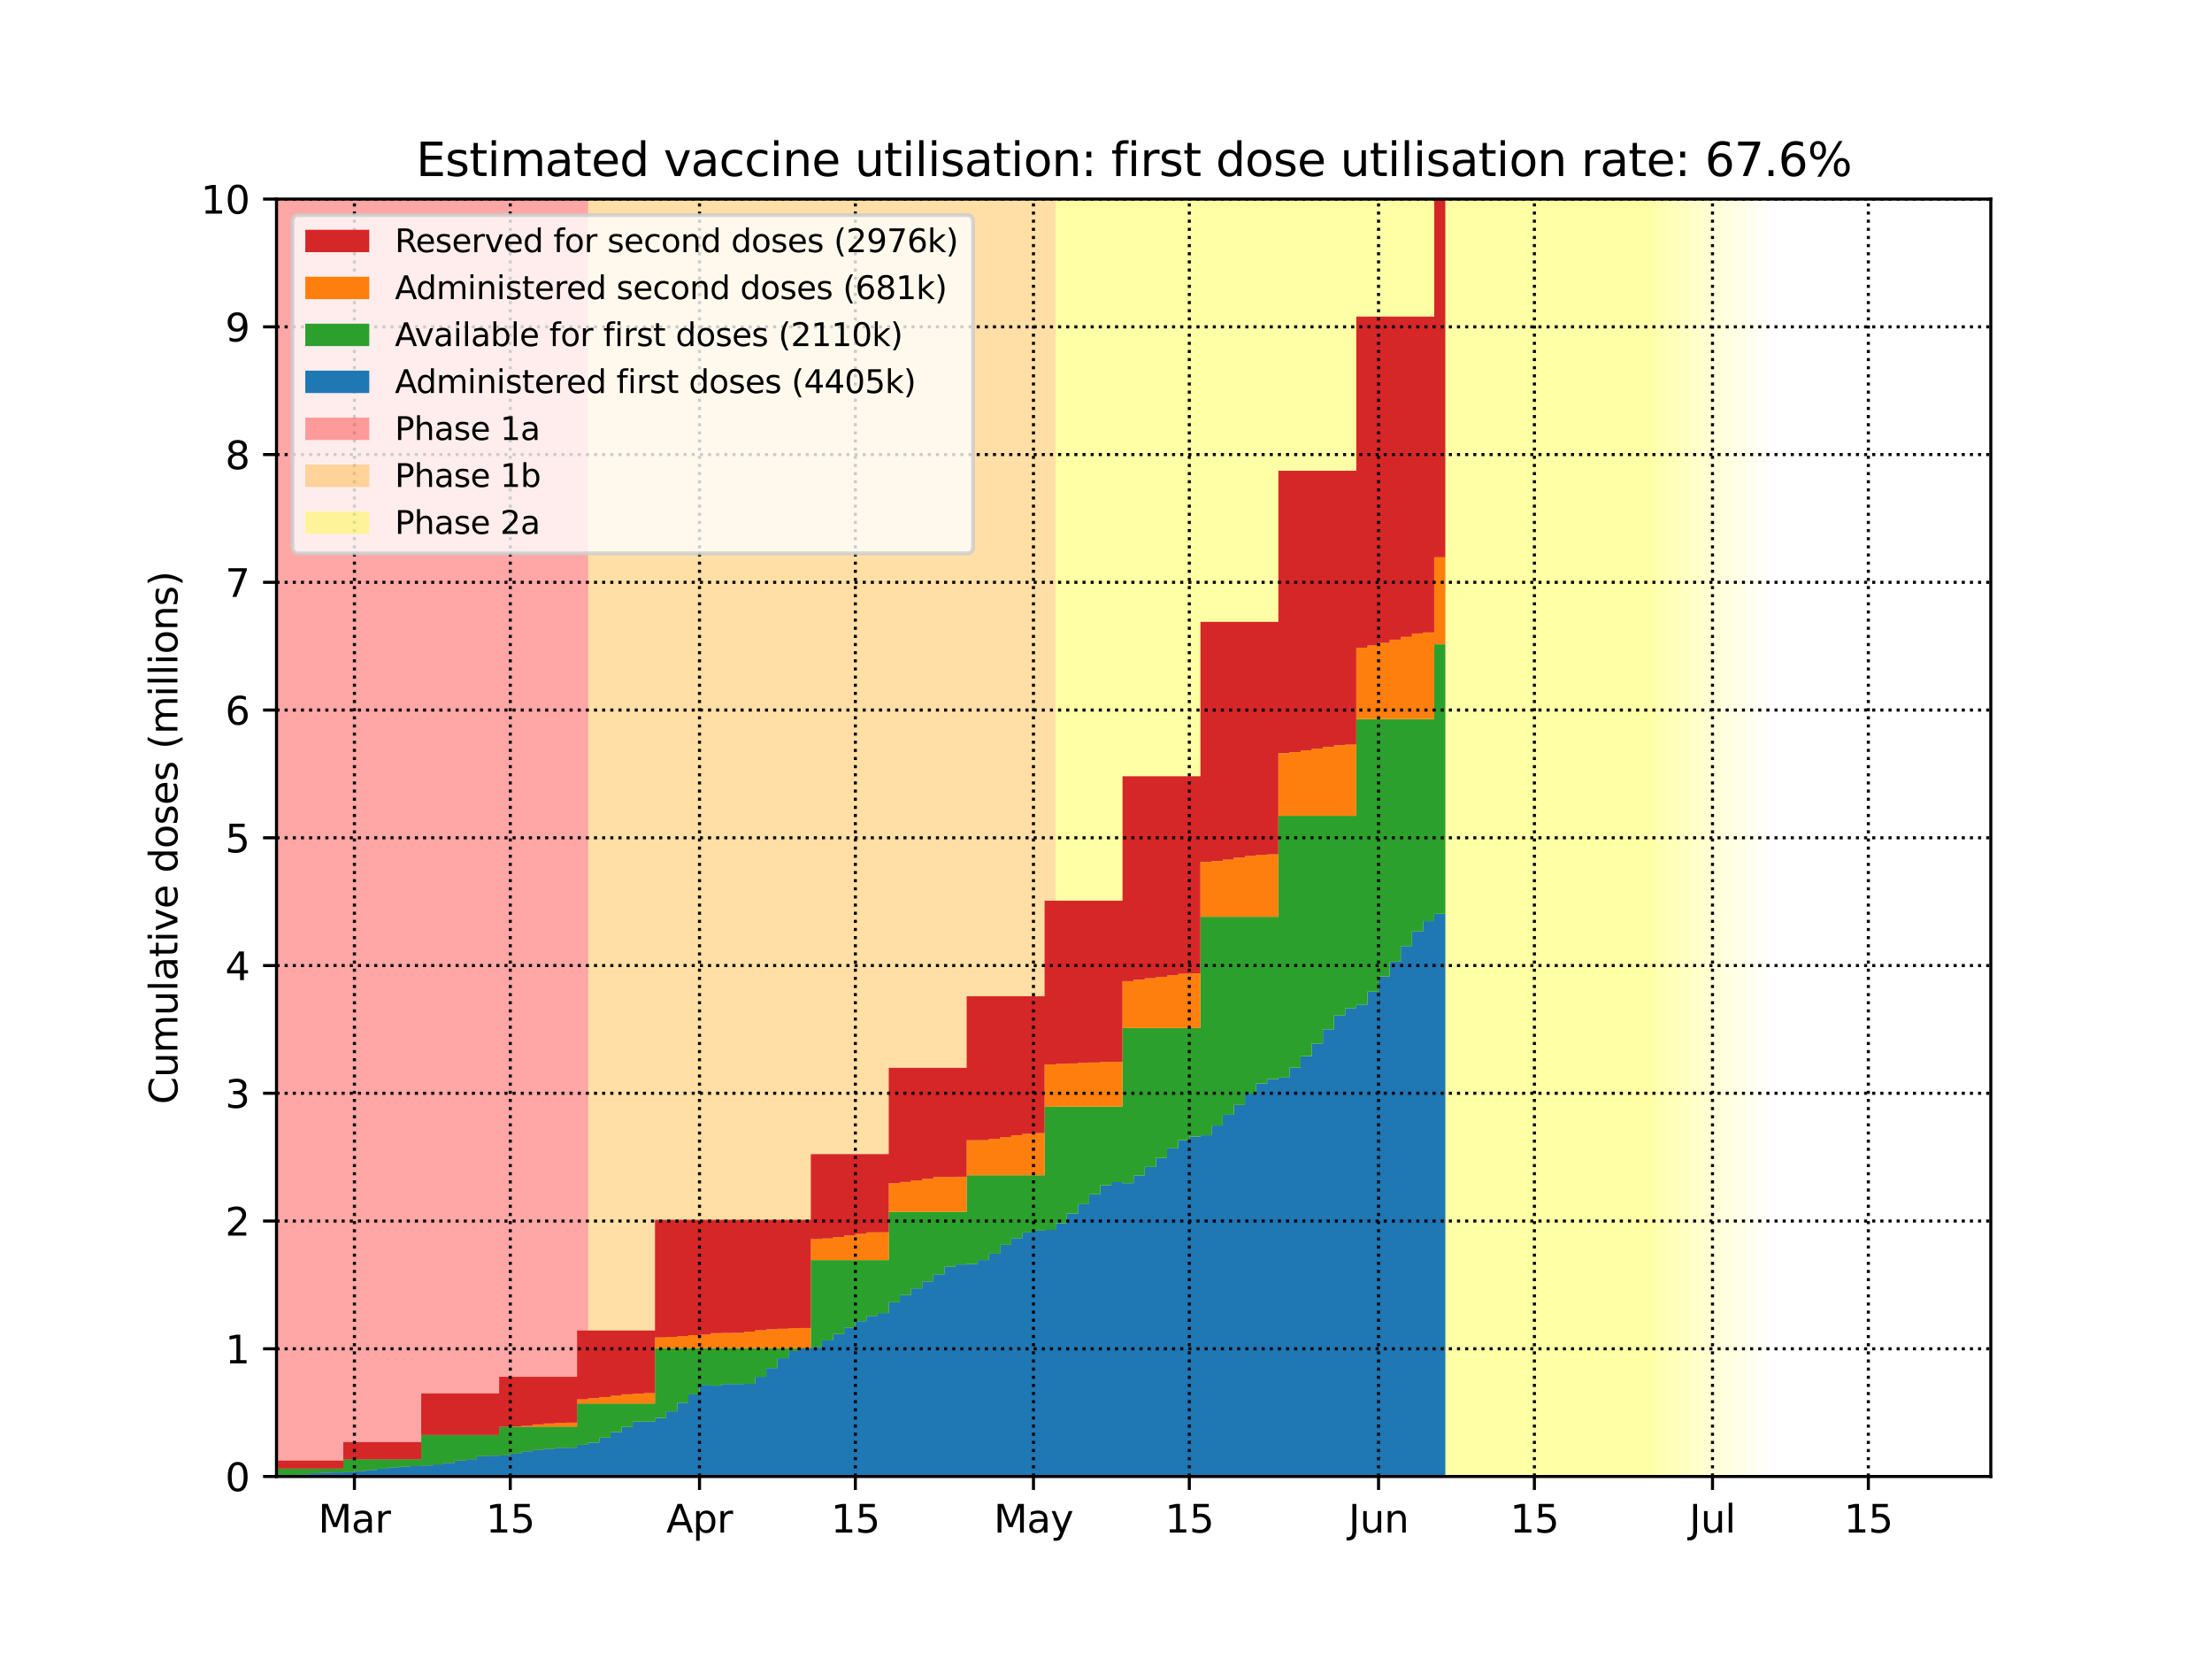 <?xml version="1.0" encoding="utf-8" standalone="no"?>
<!DOCTYPE svg PUBLIC "-//W3C//DTD SVG 1.1//EN"
  "http://www.w3.org/Graphics/SVG/1.1/DTD/svg11.dtd">
<svg height="432pt" version="1.1" viewBox="0 0 576 432" width="576pt" xmlns="http://www.w3.org/2000/svg" xmlns:xlink="http://www.w3.org/1999/xlink">
 <defs>
  <style type="text/css">*{stroke-linecap:butt;stroke-linejoin:round;}</style>
 </defs>
 <g id="figure_1">
  <g id="patch_1">
   <path d="M 0 432 
L 576 432 
L 576 0 
L 0 0 
z
" style="fill:#ffffff;"/>
  </g>
  <g id="axes_1">
   <g id="patch_2">
    <path d="M 72 384.48 
L 518.4 384.48 
L 518.4 51.84 
L 72 51.84 
z
" style="fill:#ffffff;"/>
   </g>
   <g id="PolyCollection_1">
    <defs>
     <path d="M 153.164 -47.52 
L 69.101 -47.52 
L 69.101 -380.16 
L 153.164 -380.16 
L 153.164 -380.16 
L 153.164 -47.52 
z
" id="m47b4da5cea"/>
    </defs>
    <g clip-path="url(#pf830a78d30)">
     <use style="fill:#ff0000;fill-opacity:0.35;" x="0" xlink:href="#m47b4da5cea" y="432"/>
    </g>
   </g>
   <g id="PolyCollection_2">
    <defs>
     <path d="M 274.909 -47.52 
L 153.164 -47.52 
L 153.164 -380.16 
L 274.909 -380.16 
L 274.909 -380.16 
L 274.909 -47.52 
z
" id="m648e7fc7cb"/>
    </defs>
    <g clip-path="url(#pf830a78d30)">
     <use style="fill:#ffa500;fill-opacity:0.35;" x="0" xlink:href="#m648e7fc7cb" y="432"/>
    </g>
   </g>
   <g id="PolyCollection_3">
    <defs>
     <path d="M 431.439 -47.52 
L 274.909 -47.52 
L 274.909 -380.16 
L 431.439 -380.16 
L 431.439 -380.16 
L 431.439 -47.52 
z
" id="mb2478c7a3a"/>
    </defs>
    <g clip-path="url(#pf830a78d30)">
     <use style="fill:#ffff00;fill-opacity:0.35;" x="0" xlink:href="#mb2478c7a3a" y="432"/>
    </g>
   </g>
   <g id="PolyCollection_4">
    <defs>
     <path d="M 434.338 -47.52 
L 431.439 -47.52 
L 431.439 -380.16 
L 434.338 -380.16 
L 434.338 -380.16 
L 434.338 -47.52 
z
" id="m4b079fd668"/>
    </defs>
    <g clip-path="url(#pf830a78d30)">
     <use style="fill:#ffff00;fill-opacity:0.3;" x="0" xlink:href="#m4b079fd668" y="432"/>
    </g>
   </g>
   <g id="PolyCollection_5">
    <defs>
     <path d="M 437.236 -47.52 
L 434.338 -47.52 
L 434.338 -380.16 
L 437.236 -380.16 
L 437.236 -380.16 
L 437.236 -47.52 
z
" id="m1959216c9c"/>
    </defs>
    <g clip-path="url(#pf830a78d30)">
     <use style="fill:#ffff00;fill-opacity:0.27;" x="0" xlink:href="#m1959216c9c" y="432"/>
    </g>
   </g>
   <g id="PolyCollection_6">
    <defs>
     <path d="M 440.135 -47.52 
L 437.236 -47.52 
L 437.236 -380.16 
L 440.135 -380.16 
L 440.135 -380.16 
L 440.135 -47.52 
z
" id="meee988f42b"/>
    </defs>
    <g clip-path="url(#pf830a78d30)">
     <use style="fill:#ffff00;fill-opacity:0.24;" x="0" xlink:href="#meee988f42b" y="432"/>
    </g>
   </g>
   <g id="PolyCollection_7">
    <defs>
     <path d="M 443.034 -47.52 
L 440.135 -47.52 
L 440.135 -380.16 
L 443.034 -380.16 
L 443.034 -380.16 
L 443.034 -47.52 
z
" id="m23d0683339"/>
    </defs>
    <g clip-path="url(#pf830a78d30)">
     <use style="fill:#ffff00;fill-opacity:0.21;" x="0" xlink:href="#m23d0683339" y="432"/>
    </g>
   </g>
   <g id="PolyCollection_8">
    <defs>
     <path d="M 445.932 -47.52 
L 443.034 -47.52 
L 443.034 -380.16 
L 445.932 -380.16 
L 445.932 -380.16 
L 445.932 -47.52 
z
" id="m348cbfa335"/>
    </defs>
    <g clip-path="url(#pf830a78d30)">
     <use style="fill:#ffff00;fill-opacity:0.18;" x="0" xlink:href="#m348cbfa335" y="432"/>
    </g>
   </g>
   <g id="PolyCollection_9">
    <defs>
     <path d="M 448.831 -47.52 
L 445.932 -47.52 
L 445.932 -380.16 
L 448.831 -380.16 
L 448.831 -380.16 
L 448.831 -47.52 
z
" id="mef45fbf497"/>
    </defs>
    <g clip-path="url(#pf830a78d30)">
     <use style="fill:#ffff00;fill-opacity:0.15;" x="0" xlink:href="#mef45fbf497" y="432"/>
    </g>
   </g>
   <g id="PolyCollection_10">
    <defs>
     <path d="M 451.73 -47.52 
L 448.831 -47.52 
L 448.831 -380.16 
L 451.73 -380.16 
L 451.73 -380.16 
L 451.73 -47.52 
z
" id="m73fc7a8285"/>
    </defs>
    <g clip-path="url(#pf830a78d30)">
     <use style="fill:#ffff00;fill-opacity:0.12;" x="0" xlink:href="#m73fc7a8285" y="432"/>
    </g>
   </g>
   <g id="PolyCollection_11">
    <defs>
     <path d="M 454.629 -47.52 
L 451.73 -47.52 
L 451.73 -380.16 
L 454.629 -380.16 
L 454.629 -380.16 
L 454.629 -47.52 
z
" id="m33408f11c6"/>
    </defs>
    <g clip-path="url(#pf830a78d30)">
     <use style="fill:#ffff00;fill-opacity:0.09;" x="0" xlink:href="#m33408f11c6" y="432"/>
    </g>
   </g>
   <g id="PolyCollection_12">
    <defs>
     <path d="M 457.527 -47.52 
L 454.629 -47.52 
L 454.629 -380.16 
L 457.527 -380.16 
L 457.527 -380.16 
L 457.527 -47.52 
z
" id="m82cfcee8f1"/>
    </defs>
    <g clip-path="url(#pf830a78d30)">
     <use style="fill:#ffff00;fill-opacity:0.06;" x="0" xlink:href="#m82cfcee8f1" y="432"/>
    </g>
   </g>
   <g id="PolyCollection_13">
    <defs>
     <path d="M 460.426 -47.52 
L 457.527 -47.52 
L 457.527 -380.16 
L 460.426 -380.16 
L 460.426 -380.16 
L 460.426 -47.52 
z
" id="m4f769a23e6"/>
    </defs>
    <g clip-path="url(#pf830a78d30)">
     <use style="fill:#ffff00;fill-opacity:0.03;" x="0" xlink:href="#m4f769a23e6" y="432"/>
    </g>
   </g>
   <g id="PolyCollection_14">
    <defs>
     <path d="M 72 -47.521 
L 72 -47.52 
L 72 -47.52 
L 74.899 -47.52 
L 74.899 -47.52 
L 77.797 -47.52 
L 77.797 -47.52 
L 80.696 -47.52 
L 80.696 -47.52 
L 83.595 -47.52 
L 83.595 -47.52 
L 86.494 -47.52 
L 86.494 -47.52 
L 89.392 -47.52 
L 89.392 -47.52 
L 92.291 -47.52 
L 92.291 -47.52 
L 95.19 -47.52 
L 95.19 -47.52 
L 98.088 -47.52 
L 98.088 -47.52 
L 100.987 -47.52 
L 100.987 -47.52 
L 103.886 -47.52 
L 103.886 -47.52 
L 106.784 -47.52 
L 106.784 -47.52 
L 109.683 -47.52 
L 109.683 -47.52 
L 112.582 -47.52 
L 112.582 -47.52 
L 115.481 -47.52 
L 115.481 -47.52 
L 118.379 -47.52 
L 118.379 -47.52 
L 121.278 -47.52 
L 121.278 -47.52 
L 124.177 -47.52 
L 124.177 -47.52 
L 127.075 -47.52 
L 127.075 -47.52 
L 129.974 -47.52 
L 129.974 -47.52 
L 132.873 -47.52 
L 132.873 -47.52 
L 135.771 -47.52 
L 135.771 -47.52 
L 138.67 -47.52 
L 138.67 -47.52 
L 141.569 -47.52 
L 141.569 -47.52 
L 144.468 -47.52 
L 144.468 -47.52 
L 147.366 -47.52 
L 147.366 -47.52 
L 150.265 -47.52 
L 150.265 -47.52 
L 153.164 -47.52 
L 153.164 -47.52 
L 156.062 -47.52 
L 156.062 -47.52 
L 158.961 -47.52 
L 158.961 -47.52 
L 161.86 -47.52 
L 161.86 -47.52 
L 164.758 -47.52 
L 164.758 -47.52 
L 167.657 -47.52 
L 167.657 -47.52 
L 170.556 -47.52 
L 170.556 -47.52 
L 173.455 -47.52 
L 173.455 -47.52 
L 176.353 -47.52 
L 176.353 -47.52 
L 179.252 -47.52 
L 179.252 -47.52 
L 182.151 -47.52 
L 182.151 -47.52 
L 185.049 -47.52 
L 185.049 -47.52 
L 187.948 -47.52 
L 187.948 -47.52 
L 190.847 -47.52 
L 190.847 -47.52 
L 193.745 -47.52 
L 193.745 -47.52 
L 196.644 -47.52 
L 196.644 -47.52 
L 199.543 -47.52 
L 199.543 -47.52 
L 202.442 -47.52 
L 202.442 -47.52 
L 205.34 -47.52 
L 205.34 -47.52 
L 208.239 -47.52 
L 208.239 -47.52 
L 211.138 -47.52 
L 211.138 -47.52 
L 214.036 -47.52 
L 214.036 -47.52 
L 216.935 -47.52 
L 216.935 -47.52 
L 219.834 -47.52 
L 219.834 -47.52 
L 222.732 -47.52 
L 222.732 -47.52 
L 225.631 -47.52 
L 225.631 -47.52 
L 228.53 -47.52 
L 228.53 -47.52 
L 231.429 -47.52 
L 231.429 -47.52 
L 234.327 -47.52 
L 234.327 -47.52 
L 237.226 -47.52 
L 237.226 -47.52 
L 240.125 -47.52 
L 240.125 -47.52 
L 243.023 -47.52 
L 243.023 -47.52 
L 245.922 -47.52 
L 245.922 -47.52 
L 248.821 -47.52 
L 248.821 -47.52 
L 251.719 -47.52 
L 251.719 -47.52 
L 254.618 -47.52 
L 254.618 -47.52 
L 257.517 -47.52 
L 257.517 -47.52 
L 260.416 -47.52 
L 260.416 -47.52 
L 263.314 -47.52 
L 263.314 -47.52 
L 266.213 -47.52 
L 266.213 -47.52 
L 269.112 -47.52 
L 269.112 -47.52 
L 272.01 -47.52 
L 272.01 -47.52 
L 274.909 -47.52 
L 274.909 -47.52 
L 277.808 -47.52 
L 277.808 -47.52 
L 280.706 -47.52 
L 280.706 -47.52 
L 283.605 -47.52 
L 283.605 -47.52 
L 286.504 -47.52 
L 286.504 -47.52 
L 289.403 -47.52 
L 289.403 -47.52 
L 292.301 -47.52 
L 292.301 -47.52 
L 295.2 -47.52 
L 295.2 -47.52 
L 298.099 -47.52 
L 298.099 -47.52 
L 300.997 -47.52 
L 300.997 -47.52 
L 303.896 -47.52 
L 303.896 -47.52 
L 306.795 -47.52 
L 306.795 -47.52 
L 309.694 -47.52 
L 309.694 -47.52 
L 312.592 -47.52 
L 312.592 -47.52 
L 315.491 -47.52 
L 315.491 -47.52 
L 318.39 -47.52 
L 318.39 -47.52 
L 321.288 -47.52 
L 321.288 -47.52 
L 324.187 -47.52 
L 324.187 -47.52 
L 327.086 -47.52 
L 327.086 -47.52 
L 329.984 -47.52 
L 329.984 -47.52 
L 332.883 -47.52 
L 332.883 -47.52 
L 335.782 -47.52 
L 335.782 -47.52 
L 338.681 -47.52 
L 338.681 -47.52 
L 341.579 -47.52 
L 341.579 -47.52 
L 344.478 -47.52 
L 344.478 -47.52 
L 347.377 -47.52 
L 347.377 -47.52 
L 350.275 -47.52 
L 350.275 -47.52 
L 353.174 -47.52 
L 353.174 -47.52 
L 356.073 -47.52 
L 356.073 -47.52 
L 358.971 -47.52 
L 358.971 -47.52 
L 361.87 -47.52 
L 361.87 -47.52 
L 364.769 -47.52 
L 364.769 -47.52 
L 367.668 -47.52 
L 367.668 -47.52 
L 370.566 -47.52 
L 370.566 -47.52 
L 373.465 -47.52 
L 373.465 -47.52 
L 376.364 -47.52 
L 376.364 -194.04 
L 376.364 -194.04 
L 373.465 -194.04 
L 373.465 -192.137 
L 370.566 -192.137 
L 370.566 -189.45 
L 367.668 -189.45 
L 367.668 -185.644 
L 364.769 -185.644 
L 364.769 -181.58 
L 361.87 -181.58 
L 361.87 -177.728 
L 358.971 -177.728 
L 358.971 -173.789 
L 356.073 -173.789 
L 356.073 -170.418 
L 353.174 -170.418 
L 353.174 -169.426 
L 350.275 -169.426 
L 350.275 -167.588 
L 347.377 -167.588 
L 347.377 -163.964 
L 344.478 -163.964 
L 344.478 -160.275 
L 341.579 -160.275 
L 341.579 -157.01 
L 338.681 -157.01 
L 338.681 -153.983 
L 335.782 -153.983 
L 335.782 -151.41 
L 332.883 -151.41 
L 332.883 -151.012 
L 329.984 -151.012 
L 329.984 -149.873 
L 327.086 -149.873 
L 327.086 -147.231 
L 324.187 -147.231 
L 324.187 -144.267 
L 321.288 -144.267 
L 321.288 -141.71 
L 318.39 -141.71 
L 318.39 -138.911 
L 315.491 -138.911 
L 315.491 -136.385 
L 312.592 -136.385 
L 312.592 -136.047 
L 309.694 -136.047 
L 309.694 -135.09 
L 306.795 -135.09 
L 306.795 -132.965 
L 303.896 -132.965 
L 303.896 -130.49 
L 300.997 -130.49 
L 300.997 -128.127 
L 298.099 -128.127 
L 298.099 -125.94 
L 295.2 -125.94 
L 295.2 -123.904 
L 292.301 -123.904 
L 292.301 -124.185 
L 289.403 -124.185 
L 289.403 -123.355 
L 286.504 -123.355 
L 286.504 -121.024 
L 283.605 -121.024 
L 283.605 -118.451 
L 280.706 -118.451 
L 280.706 -116.011 
L 277.808 -116.011 
L 277.808 -113.495 
L 274.909 -113.495 
L 274.909 -111.748 
L 272.01 -111.748 
L 272.01 -111.543 
L 269.112 -111.543 
L 269.112 -111.076 
L 266.213 -111.076 
L 266.213 -109.599 
L 263.314 -109.599 
L 263.314 -107.856 
L 260.416 -107.856 
L 260.416 -105.543 
L 257.517 -105.543 
L 257.517 -103.893 
L 254.618 -103.893 
L 254.618 -102.843 
L 251.719 -102.843 
L 251.719 -102.729 
L 248.821 -102.729 
L 248.821 -102.147 
L 245.922 -102.147 
L 245.922 -100.162 
L 243.023 -100.162 
L 243.023 -98.305 
L 240.125 -98.305 
L 240.125 -96.488 
L 237.226 -96.488 
L 237.226 -94.766 
L 234.327 -94.766 
L 234.327 -92.879 
L 231.429 -92.879 
L 231.429 -90.077 
L 228.53 -90.077 
L 228.53 -89.34 
L 225.631 -89.34 
L 225.631 -87.947 
L 222.732 -87.947 
L 222.732 -86.32 
L 219.834 -86.32 
L 219.834 -84.611 
L 216.935 -84.611 
L 216.935 -82.961 
L 214.036 -82.961 
L 214.036 -81.253 
L 211.138 -81.253 
L 211.138 -81.091 
L 208.239 -81.091 
L 208.239 -80.196 
L 205.34 -80.196 
L 205.34 -78.32 
L 202.442 -78.32 
L 202.442 -75.761 
L 199.543 -75.761 
L 199.543 -73.483 
L 196.644 -73.483 
L 196.644 -71.659 
L 193.745 -71.659 
L 193.745 -71.607 
L 190.847 -71.607 
L 190.847 -71.615 
L 187.948 -71.615 
L 187.948 -71.174 
L 185.049 -71.174 
L 185.049 -71.386 
L 182.151 -71.386 
L 182.151 -68.903 
L 179.252 -68.903 
L 179.252 -66.731 
L 176.353 -66.731 
L 176.353 -64.482 
L 173.455 -64.482 
L 173.455 -62.758 
L 170.556 -62.758 
L 170.556 -61.829 
L 167.657 -61.829 
L 167.657 -61.808 
L 164.758 -61.808 
L 164.758 -60.436 
L 161.86 -60.436 
L 161.86 -59.076 
L 158.961 -59.076 
L 158.961 -57.646 
L 156.062 -57.646 
L 156.062 -56.356 
L 153.164 -56.356 
L 153.164 -55.786 
L 150.265 -55.786 
L 150.265 -55.009 
L 147.366 -55.009 
L 147.366 -54.966 
L 144.468 -54.966 
L 144.468 -54.697 
L 141.569 -54.697 
L 141.569 -54.457 
L 138.67 -54.457 
L 138.67 -54.061 
L 135.771 -54.061 
L 135.771 -53.493 
L 132.873 -53.493 
L 132.873 -53.001 
L 129.974 -53.001 
L 129.974 -52.927 
L 127.075 -52.927 
L 127.075 -52.819 
L 124.177 -52.819 
L 124.177 -52.014 
L 121.278 -52.014 
L 121.278 -51.678 
L 118.379 -51.678 
L 118.379 -51.053 
L 115.481 -51.053 
L 115.481 -50.677 
L 112.582 -50.677 
L 112.582 -50.393 
L 109.683 -50.393 
L 109.683 -50.226 
L 106.784 -50.226 
L 106.784 -50.079 
L 103.886 -50.079 
L 103.886 -49.911 
L 100.987 -49.911 
L 100.987 -49.549 
L 98.088 -49.549 
L 98.088 -49.211 
L 95.19 -49.211 
L 95.19 -48.914 
L 92.291 -48.914 
L 92.291 -48.641 
L 89.392 -48.641 
L 89.392 -48.581 
L 86.494 -48.581 
L 86.494 -48.518 
L 83.595 -48.518 
L 83.595 -48.352 
L 80.696 -48.352 
L 80.696 -48.102 
L 77.797 -48.102 
L 77.797 -47.75 
L 74.899 -47.75 
L 74.899 -47.616 
L 72 -47.616 
L 72 -47.521 
z
" id="m71acc458e5"/>
    </defs>
    <g clip-path="url(#pf830a78d30)">
     <use style="fill:#1f77b4;" x="0" xlink:href="#m71acc458e5" y="432"/>
    </g>
   </g>
   <g id="PolyCollection_15">
    <defs>
     <path d="M 72 -49.587 
L 72 -47.521 
L 72 -47.616 
L 74.899 -47.616 
L 74.899 -47.75 
L 77.797 -47.75 
L 77.797 -48.102 
L 80.696 -48.102 
L 80.696 -48.352 
L 83.595 -48.352 
L 83.595 -48.518 
L 86.494 -48.518 
L 86.494 -48.581 
L 89.392 -48.581 
L 89.392 -48.641 
L 92.291 -48.641 
L 92.291 -48.914 
L 95.19 -48.914 
L 95.19 -49.211 
L 98.088 -49.211 
L 98.088 -49.549 
L 100.987 -49.549 
L 100.987 -49.911 
L 103.886 -49.911 
L 103.886 -50.079 
L 106.784 -50.079 
L 106.784 -50.226 
L 109.683 -50.226 
L 109.683 -50.393 
L 112.582 -50.393 
L 112.582 -50.677 
L 115.481 -50.677 
L 115.481 -51.053 
L 118.379 -51.053 
L 118.379 -51.678 
L 121.278 -51.678 
L 121.278 -52.014 
L 124.177 -52.014 
L 124.177 -52.819 
L 127.075 -52.819 
L 127.075 -52.927 
L 129.974 -52.927 
L 129.974 -53.001 
L 132.873 -53.001 
L 132.873 -53.493 
L 135.771 -53.493 
L 135.771 -54.061 
L 138.67 -54.061 
L 138.67 -54.457 
L 141.569 -54.457 
L 141.569 -54.697 
L 144.468 -54.697 
L 144.468 -54.966 
L 147.366 -54.966 
L 147.366 -55.009 
L 150.265 -55.009 
L 150.265 -55.786 
L 153.164 -55.786 
L 153.164 -56.356 
L 156.062 -56.356 
L 156.062 -57.646 
L 158.961 -57.646 
L 158.961 -59.076 
L 161.86 -59.076 
L 161.86 -60.436 
L 164.758 -60.436 
L 164.758 -61.808 
L 167.657 -61.808 
L 167.657 -61.829 
L 170.556 -61.829 
L 170.556 -62.758 
L 173.455 -62.758 
L 173.455 -64.482 
L 176.353 -64.482 
L 176.353 -66.731 
L 179.252 -66.731 
L 179.252 -68.903 
L 182.151 -68.903 
L 182.151 -71.386 
L 185.049 -71.386 
L 185.049 -71.174 
L 187.948 -71.174 
L 187.948 -71.615 
L 190.847 -71.615 
L 190.847 -71.607 
L 193.745 -71.607 
L 193.745 -71.659 
L 196.644 -71.659 
L 196.644 -73.483 
L 199.543 -73.483 
L 199.543 -75.761 
L 202.442 -75.761 
L 202.442 -78.32 
L 205.34 -78.32 
L 205.34 -80.196 
L 208.239 -80.196 
L 208.239 -81.091 
L 211.138 -81.091 
L 211.138 -81.253 
L 214.036 -81.253 
L 214.036 -82.961 
L 216.935 -82.961 
L 216.935 -84.611 
L 219.834 -84.611 
L 219.834 -86.32 
L 222.732 -86.32 
L 222.732 -87.947 
L 225.631 -87.947 
L 225.631 -89.34 
L 228.53 -89.34 
L 228.53 -90.077 
L 231.429 -90.077 
L 231.429 -92.879 
L 234.327 -92.879 
L 234.327 -94.766 
L 237.226 -94.766 
L 237.226 -96.488 
L 240.125 -96.488 
L 240.125 -98.305 
L 243.023 -98.305 
L 243.023 -100.162 
L 245.922 -100.162 
L 245.922 -102.147 
L 248.821 -102.147 
L 248.821 -102.729 
L 251.719 -102.729 
L 251.719 -102.843 
L 254.618 -102.843 
L 254.618 -103.893 
L 257.517 -103.893 
L 257.517 -105.543 
L 260.416 -105.543 
L 260.416 -107.856 
L 263.314 -107.856 
L 263.314 -109.599 
L 266.213 -109.599 
L 266.213 -111.076 
L 269.112 -111.076 
L 269.112 -111.543 
L 272.01 -111.543 
L 272.01 -111.748 
L 274.909 -111.748 
L 274.909 -113.495 
L 277.808 -113.495 
L 277.808 -116.011 
L 280.706 -116.011 
L 280.706 -118.451 
L 283.605 -118.451 
L 283.605 -121.024 
L 286.504 -121.024 
L 286.504 -123.355 
L 289.403 -123.355 
L 289.403 -124.185 
L 292.301 -124.185 
L 292.301 -123.904 
L 295.2 -123.904 
L 295.2 -125.94 
L 298.099 -125.94 
L 298.099 -128.127 
L 300.997 -128.127 
L 300.997 -130.49 
L 303.896 -130.49 
L 303.896 -132.965 
L 306.795 -132.965 
L 306.795 -135.09 
L 309.694 -135.09 
L 309.694 -136.047 
L 312.592 -136.047 
L 312.592 -136.385 
L 315.491 -136.385 
L 315.491 -138.911 
L 318.39 -138.911 
L 318.39 -141.71 
L 321.288 -141.71 
L 321.288 -144.267 
L 324.187 -144.267 
L 324.187 -147.231 
L 327.086 -147.231 
L 327.086 -149.873 
L 329.984 -149.873 
L 329.984 -151.012 
L 332.883 -151.012 
L 332.883 -151.41 
L 335.782 -151.41 
L 335.782 -153.983 
L 338.681 -153.983 
L 338.681 -157.01 
L 341.579 -157.01 
L 341.579 -160.275 
L 344.478 -160.275 
L 344.478 -163.964 
L 347.377 -163.964 
L 347.377 -167.588 
L 350.275 -167.588 
L 350.275 -169.426 
L 353.174 -169.426 
L 353.174 -170.418 
L 356.073 -170.418 
L 356.073 -173.789 
L 358.971 -173.789 
L 358.971 -177.728 
L 361.87 -177.728 
L 361.87 -181.58 
L 364.769 -181.58 
L 364.769 -185.644 
L 367.668 -185.644 
L 367.668 -189.45 
L 370.566 -189.45 
L 370.566 -192.137 
L 373.465 -192.137 
L 373.465 -194.04 
L 376.364 -194.04 
L 376.364 -264.238 
L 376.364 -264.238 
L 373.465 -264.238 
L 373.465 -244.758 
L 370.566 -244.758 
L 370.566 -244.758 
L 367.668 -244.758 
L 367.668 -244.758 
L 364.769 -244.758 
L 364.769 -244.758 
L 361.87 -244.758 
L 361.87 -244.758 
L 358.971 -244.758 
L 358.971 -244.758 
L 356.073 -244.758 
L 356.073 -244.758 
L 353.174 -244.758 
L 353.174 -219.556 
L 350.275 -219.556 
L 350.275 -219.556 
L 347.377 -219.556 
L 347.377 -219.556 
L 344.478 -219.556 
L 344.478 -219.556 
L 341.579 -219.556 
L 341.579 -219.556 
L 338.681 -219.556 
L 338.681 -219.556 
L 335.782 -219.556 
L 335.782 -219.556 
L 332.883 -219.556 
L 332.883 -193.269 
L 329.984 -193.269 
L 329.984 -193.269 
L 327.086 -193.269 
L 327.086 -193.269 
L 324.187 -193.269 
L 324.187 -193.269 
L 321.288 -193.269 
L 321.288 -193.269 
L 318.39 -193.269 
L 318.39 -193.269 
L 315.491 -193.269 
L 315.491 -193.269 
L 312.592 -193.269 
L 312.592 -164.304 
L 309.694 -164.304 
L 309.694 -164.304 
L 306.795 -164.304 
L 306.795 -164.304 
L 303.896 -164.304 
L 303.896 -164.304 
L 300.997 -164.304 
L 300.997 -164.304 
L 298.099 -164.304 
L 298.099 -164.304 
L 295.2 -164.304 
L 295.2 -164.304 
L 292.301 -164.304 
L 292.301 -143.858 
L 289.403 -143.858 
L 289.403 -143.858 
L 286.504 -143.858 
L 286.504 -143.858 
L 283.605 -143.858 
L 283.605 -143.858 
L 280.706 -143.858 
L 280.706 -143.858 
L 277.808 -143.858 
L 277.808 -143.858 
L 274.909 -143.858 
L 274.909 -143.858 
L 272.01 -143.858 
L 272.01 -125.97 
L 269.112 -125.97 
L 269.112 -125.97 
L 266.213 -125.97 
L 266.213 -125.97 
L 263.314 -125.97 
L 263.314 -125.97 
L 260.416 -125.97 
L 260.416 -125.97 
L 257.517 -125.97 
L 257.517 -125.97 
L 254.618 -125.97 
L 254.618 -125.97 
L 251.719 -125.97 
L 251.719 -116.463 
L 248.821 -116.463 
L 248.821 -116.463 
L 245.922 -116.463 
L 245.922 -116.463 
L 243.023 -116.463 
L 243.023 -116.463 
L 240.125 -116.463 
L 240.125 -116.463 
L 237.226 -116.463 
L 237.226 -116.463 
L 234.327 -116.463 
L 234.327 -116.463 
L 231.429 -116.463 
L 231.429 -103.875 
L 228.53 -103.875 
L 228.53 -103.875 
L 225.631 -103.875 
L 225.631 -103.875 
L 222.732 -103.875 
L 222.732 -103.875 
L 219.834 -103.875 
L 219.834 -103.875 
L 216.935 -103.875 
L 216.935 -103.875 
L 214.036 -103.875 
L 214.036 -103.875 
L 211.138 -103.875 
L 211.138 -80.948 
L 208.239 -80.948 
L 208.239 -80.948 
L 205.34 -80.948 
L 205.34 -80.948 
L 202.442 -80.948 
L 202.442 -80.948 
L 199.543 -80.948 
L 199.543 -80.948 
L 196.644 -80.948 
L 196.644 -80.948 
L 193.745 -80.948 
L 193.745 -80.948 
L 190.847 -80.948 
L 190.847 -80.948 
L 187.948 -80.948 
L 187.948 -80.948 
L 185.049 -80.948 
L 185.049 -80.948 
L 182.151 -80.948 
L 182.151 -80.948 
L 179.252 -80.948 
L 179.252 -80.948 
L 176.353 -80.948 
L 176.353 -80.948 
L 173.455 -80.948 
L 173.455 -80.948 
L 170.556 -80.948 
L 170.556 -66.526 
L 167.657 -66.526 
L 167.657 -66.526 
L 164.758 -66.526 
L 164.758 -66.526 
L 161.86 -66.526 
L 161.86 -66.526 
L 158.961 -66.526 
L 158.961 -66.526 
L 156.062 -66.526 
L 156.062 -66.526 
L 153.164 -66.526 
L 153.164 -66.526 
L 150.265 -66.526 
L 150.265 -60.501 
L 147.366 -60.501 
L 147.366 -60.501 
L 144.468 -60.501 
L 144.468 -60.501 
L 141.569 -60.501 
L 141.569 -60.501 
L 138.67 -60.501 
L 138.67 -60.501 
L 135.771 -60.501 
L 135.771 -60.501 
L 132.873 -60.501 
L 132.873 -60.501 
L 129.974 -60.501 
L 129.974 -58.333 
L 127.075 -58.333 
L 127.075 -58.333 
L 124.177 -58.333 
L 124.177 -58.333 
L 121.278 -58.333 
L 121.278 -58.333 
L 118.379 -58.333 
L 118.379 -58.333 
L 115.481 -58.333 
L 115.481 -58.333 
L 112.582 -58.333 
L 112.582 -58.333 
L 109.683 -58.333 
L 109.683 -52.002 
L 106.784 -52.002 
L 106.784 -52.002 
L 103.886 -52.002 
L 103.886 -52.002 
L 100.987 -52.002 
L 100.987 -52.002 
L 98.088 -52.002 
L 98.088 -52.002 
L 95.19 -52.002 
L 95.19 -52.002 
L 92.291 -52.002 
L 92.291 -52.002 
L 89.392 -52.002 
L 89.392 -49.587 
L 86.494 -49.587 
L 86.494 -49.587 
L 83.595 -49.587 
L 83.595 -49.587 
L 80.696 -49.587 
L 80.696 -49.587 
L 77.797 -49.587 
L 77.797 -49.587 
L 74.899 -49.587 
L 74.899 -49.587 
L 72 -49.587 
L 72 -49.587 
z
" id="ma3702e74e0"/>
    </defs>
    <g clip-path="url(#pf830a78d30)">
     <use style="fill:#2ca02c;" x="0" xlink:href="#ma3702e74e0" y="432"/>
    </g>
   </g>
   <g id="PolyCollection_16">
    <defs>
     <path d="M 72 -49.587 
L 72 -49.587 
L 72 -49.587 
L 74.899 -49.587 
L 74.899 -49.587 
L 77.797 -49.587 
L 77.797 -49.587 
L 80.696 -49.587 
L 80.696 -49.587 
L 83.595 -49.587 
L 83.595 -49.587 
L 86.494 -49.587 
L 86.494 -49.587 
L 89.392 -49.587 
L 89.392 -52.002 
L 92.291 -52.002 
L 92.291 -52.002 
L 95.19 -52.002 
L 95.19 -52.002 
L 98.088 -52.002 
L 98.088 -52.002 
L 100.987 -52.002 
L 100.987 -52.002 
L 103.886 -52.002 
L 103.886 -52.002 
L 106.784 -52.002 
L 106.784 -52.002 
L 109.683 -52.002 
L 109.683 -58.333 
L 112.582 -58.333 
L 112.582 -58.333 
L 115.481 -58.333 
L 115.481 -58.333 
L 118.379 -58.333 
L 118.379 -58.333 
L 121.278 -58.333 
L 121.278 -58.333 
L 124.177 -58.333 
L 124.177 -58.333 
L 127.075 -58.333 
L 127.075 -58.333 
L 129.974 -58.333 
L 129.974 -60.501 
L 132.873 -60.501 
L 132.873 -60.501 
L 135.771 -60.501 
L 135.771 -60.501 
L 138.67 -60.501 
L 138.67 -60.501 
L 141.569 -60.501 
L 141.569 -60.501 
L 144.468 -60.501 
L 144.468 -60.501 
L 147.366 -60.501 
L 147.366 -60.501 
L 150.265 -60.501 
L 150.265 -66.526 
L 153.164 -66.526 
L 153.164 -66.526 
L 156.062 -66.526 
L 156.062 -66.526 
L 158.961 -66.526 
L 158.961 -66.526 
L 161.86 -66.526 
L 161.86 -66.526 
L 164.758 -66.526 
L 164.758 -66.526 
L 167.657 -66.526 
L 167.657 -66.526 
L 170.556 -66.526 
L 170.556 -80.948 
L 173.455 -80.948 
L 173.455 -80.948 
L 176.353 -80.948 
L 176.353 -80.948 
L 179.252 -80.948 
L 179.252 -80.948 
L 182.151 -80.948 
L 182.151 -80.948 
L 185.049 -80.948 
L 185.049 -80.948 
L 187.948 -80.948 
L 187.948 -80.948 
L 190.847 -80.948 
L 190.847 -80.948 
L 193.745 -80.948 
L 193.745 -80.948 
L 196.644 -80.948 
L 196.644 -80.948 
L 199.543 -80.948 
L 199.543 -80.948 
L 202.442 -80.948 
L 202.442 -80.948 
L 205.34 -80.948 
L 205.34 -80.948 
L 208.239 -80.948 
L 208.239 -80.948 
L 211.138 -80.948 
L 211.138 -103.875 
L 214.036 -103.875 
L 214.036 -103.875 
L 216.935 -103.875 
L 216.935 -103.875 
L 219.834 -103.875 
L 219.834 -103.875 
L 222.732 -103.875 
L 222.732 -103.875 
L 225.631 -103.875 
L 225.631 -103.875 
L 228.53 -103.875 
L 228.53 -103.875 
L 231.429 -103.875 
L 231.429 -116.463 
L 234.327 -116.463 
L 234.327 -116.463 
L 237.226 -116.463 
L 237.226 -116.463 
L 240.125 -116.463 
L 240.125 -116.463 
L 243.023 -116.463 
L 243.023 -116.463 
L 245.922 -116.463 
L 245.922 -116.463 
L 248.821 -116.463 
L 248.821 -116.463 
L 251.719 -116.463 
L 251.719 -125.97 
L 254.618 -125.97 
L 254.618 -125.97 
L 257.517 -125.97 
L 257.517 -125.97 
L 260.416 -125.97 
L 260.416 -125.97 
L 263.314 -125.97 
L 263.314 -125.97 
L 266.213 -125.97 
L 266.213 -125.97 
L 269.112 -125.97 
L 269.112 -125.97 
L 272.01 -125.97 
L 272.01 -143.858 
L 274.909 -143.858 
L 274.909 -143.858 
L 277.808 -143.858 
L 277.808 -143.858 
L 280.706 -143.858 
L 280.706 -143.858 
L 283.605 -143.858 
L 283.605 -143.858 
L 286.504 -143.858 
L 286.504 -143.858 
L 289.403 -143.858 
L 289.403 -143.858 
L 292.301 -143.858 
L 292.301 -164.304 
L 295.2 -164.304 
L 295.2 -164.304 
L 298.099 -164.304 
L 298.099 -164.304 
L 300.997 -164.304 
L 300.997 -164.304 
L 303.896 -164.304 
L 303.896 -164.304 
L 306.795 -164.304 
L 306.795 -164.304 
L 309.694 -164.304 
L 309.694 -164.304 
L 312.592 -164.304 
L 312.592 -193.269 
L 315.491 -193.269 
L 315.491 -193.269 
L 318.39 -193.269 
L 318.39 -193.269 
L 321.288 -193.269 
L 321.288 -193.269 
L 324.187 -193.269 
L 324.187 -193.269 
L 327.086 -193.269 
L 327.086 -193.269 
L 329.984 -193.269 
L 329.984 -193.269 
L 332.883 -193.269 
L 332.883 -219.556 
L 335.782 -219.556 
L 335.782 -219.556 
L 338.681 -219.556 
L 338.681 -219.556 
L 341.579 -219.556 
L 341.579 -219.556 
L 344.478 -219.556 
L 344.478 -219.556 
L 347.377 -219.556 
L 347.377 -219.556 
L 350.275 -219.556 
L 350.275 -219.556 
L 353.174 -219.556 
L 353.174 -244.758 
L 356.073 -244.758 
L 356.073 -244.758 
L 358.971 -244.758 
L 358.971 -244.758 
L 361.87 -244.758 
L 361.87 -244.758 
L 364.769 -244.758 
L 364.769 -244.758 
L 367.668 -244.758 
L 367.668 -244.758 
L 370.566 -244.758 
L 370.566 -244.758 
L 373.465 -244.758 
L 373.465 -264.238 
L 376.364 -264.238 
L 376.364 -286.888 
L 376.364 -286.888 
L 373.465 -286.888 
L 373.465 -267.314 
L 370.566 -267.314 
L 370.566 -267.048 
L 367.668 -267.048 
L 367.668 -266.156 
L 364.769 -266.156 
L 364.769 -265.441 
L 361.87 -265.441 
L 361.87 -264.594 
L 358.971 -264.594 
L 358.971 -263.92 
L 356.073 -263.92 
L 356.073 -263.328 
L 353.174 -263.328 
L 353.174 -238.096 
L 350.275 -238.096 
L 350.275 -237.946 
L 347.377 -237.946 
L 347.377 -237.525 
L 344.478 -237.525 
L 344.478 -237.061 
L 341.579 -237.061 
L 341.579 -236.62 
L 338.681 -236.62 
L 338.681 -236.166 
L 335.782 -236.166 
L 335.782 -235.85 
L 332.883 -235.85 
L 332.883 -209.527 
L 329.984 -209.527 
L 329.984 -209.42 
L 327.086 -209.42 
L 327.086 -209.08 
L 324.187 -209.08 
L 324.187 -208.679 
L 321.288 -208.679 
L 321.288 -208.148 
L 318.39 -208.148 
L 318.39 -207.768 
L 315.491 -207.768 
L 315.491 -207.527 
L 312.592 -207.527 
L 312.592 -178.535 
L 309.694 -178.535 
L 309.694 -178.416 
L 306.795 -178.416 
L 306.795 -178.007 
L 303.896 -178.007 
L 303.896 -177.625 
L 300.997 -177.625 
L 300.997 -177.252 
L 298.099 -177.252 
L 298.099 -176.898 
L 295.2 -176.898 
L 295.2 -176.509 
L 292.301 -176.509 
L 292.301 -155.487 
L 289.403 -155.487 
L 289.403 -155.431 
L 286.504 -155.431 
L 286.504 -155.327 
L 283.605 -155.327 
L 283.605 -155.206 
L 280.706 -155.206 
L 280.706 -155.078 
L 277.808 -155.078 
L 277.808 -154.954 
L 274.909 -154.954 
L 274.909 -154.827 
L 272.01 -154.827 
L 272.01 -136.927 
L 269.112 -136.927 
L 269.112 -136.754 
L 266.213 -136.754 
L 266.213 -136.391 
L 263.314 -136.391 
L 263.314 -135.897 
L 260.416 -135.897 
L 260.416 -135.457 
L 257.517 -135.457 
L 257.517 -135.105 
L 254.618 -135.105 
L 254.618 -135.095 
L 251.719 -135.095 
L 251.719 -125.59 
L 248.821 -125.59 
L 248.821 -125.504 
L 245.922 -125.504 
L 245.922 -125.545 
L 243.023 -125.545 
L 243.023 -125.066 
L 240.125 -125.066 
L 240.125 -124.646 
L 237.226 -124.646 
L 237.226 -124.212 
L 234.327 -124.212 
L 234.327 -123.879 
L 231.429 -123.879 
L 231.429 -111.112 
L 228.53 -111.112 
L 228.53 -111.105 
L 225.631 -111.105 
L 225.631 -110.703 
L 222.732 -110.703 
L 222.732 -110.303 
L 219.834 -110.303 
L 219.834 -109.884 
L 216.935 -109.884 
L 216.935 -109.505 
L 214.036 -109.505 
L 214.036 -109.337 
L 211.138 -109.337 
L 211.138 -86.182 
L 208.239 -86.182 
L 208.239 -86.156 
L 205.34 -86.156 
L 205.34 -85.99 
L 202.442 -85.99 
L 202.442 -85.843 
L 199.543 -85.843 
L 199.543 -85.599 
L 196.644 -85.599 
L 196.644 -85.249 
L 193.745 -85.249 
L 193.745 -84.946 
L 190.847 -84.946 
L 190.847 -84.901 
L 187.948 -84.901 
L 187.948 -84.851 
L 185.049 -84.851 
L 185.049 -84.479 
L 182.151 -84.479 
L 182.151 -84.324 
L 179.252 -84.324 
L 179.252 -84.036 
L 176.353 -84.036 
L 176.353 -83.862 
L 173.455 -83.862 
L 173.455 -83.731 
L 170.556 -83.731 
L 170.556 -69.232 
L 167.657 -69.232 
L 167.657 -69.086 
L 164.758 -69.086 
L 164.758 -68.917 
L 161.86 -68.917 
L 161.86 -68.556 
L 158.961 -68.556 
L 158.961 -68.217 
L 156.062 -68.217 
L 156.062 -67.92 
L 153.164 -67.92 
L 153.164 -67.647 
L 150.265 -67.647 
L 150.265 -61.562 
L 147.366 -61.562 
L 147.366 -61.499 
L 144.468 -61.499 
L 144.468 -61.333 
L 141.569 -61.333 
L 141.569 -61.083 
L 138.67 -61.083 
L 138.67 -60.731 
L 135.771 -60.731 
L 135.771 -60.597 
L 132.873 -60.597 
L 132.873 -60.502 
L 129.974 -60.502 
L 129.974 -58.333 
L 127.075 -58.333 
L 127.075 -58.333 
L 124.177 -58.333 
L 124.177 -58.333 
L 121.278 -58.333 
L 121.278 -58.333 
L 118.379 -58.333 
L 118.379 -58.333 
L 115.481 -58.333 
L 115.481 -58.333 
L 112.582 -58.333 
L 112.582 -58.333 
L 109.683 -58.333 
L 109.683 -52.002 
L 106.784 -52.002 
L 106.784 -52.002 
L 103.886 -52.002 
L 103.886 -52.002 
L 100.987 -52.002 
L 100.987 -52.002 
L 98.088 -52.002 
L 98.088 -52.002 
L 95.19 -52.002 
L 95.19 -52.002 
L 92.291 -52.002 
L 92.291 -52.002 
L 89.392 -52.002 
L 89.392 -49.587 
L 86.494 -49.587 
L 86.494 -49.587 
L 83.595 -49.587 
L 83.595 -49.587 
L 80.696 -49.587 
L 80.696 -49.587 
L 77.797 -49.587 
L 77.797 -49.587 
L 74.899 -49.587 
L 74.899 -49.587 
L 72 -49.587 
L 72 -49.587 
z
" id="m3dbdd4a65c"/>
    </defs>
    <g clip-path="url(#pf830a78d30)">
     <use style="fill:#ff7f0e;" x="0" xlink:href="#m3dbdd4a65c" y="432"/>
    </g>
   </g>
   <g id="PolyCollection_17">
    <defs>
     <path d="M 72 -51.653 
L 72 -49.587 
L 72 -49.587 
L 74.899 -49.587 
L 74.899 -49.587 
L 77.797 -49.587 
L 77.797 -49.587 
L 80.696 -49.587 
L 80.696 -49.587 
L 83.595 -49.587 
L 83.595 -49.587 
L 86.494 -49.587 
L 86.494 -49.587 
L 89.392 -49.587 
L 89.392 -52.002 
L 92.291 -52.002 
L 92.291 -52.002 
L 95.19 -52.002 
L 95.19 -52.002 
L 98.088 -52.002 
L 98.088 -52.002 
L 100.987 -52.002 
L 100.987 -52.002 
L 103.886 -52.002 
L 103.886 -52.002 
L 106.784 -52.002 
L 106.784 -52.002 
L 109.683 -52.002 
L 109.683 -58.333 
L 112.582 -58.333 
L 112.582 -58.333 
L 115.481 -58.333 
L 115.481 -58.333 
L 118.379 -58.333 
L 118.379 -58.333 
L 121.278 -58.333 
L 121.278 -58.333 
L 124.177 -58.333 
L 124.177 -58.333 
L 127.075 -58.333 
L 127.075 -58.333 
L 129.974 -58.333 
L 129.974 -60.502 
L 132.873 -60.502 
L 132.873 -60.597 
L 135.771 -60.597 
L 135.771 -60.731 
L 138.67 -60.731 
L 138.67 -61.083 
L 141.569 -61.083 
L 141.569 -61.333 
L 144.468 -61.333 
L 144.468 -61.499 
L 147.366 -61.499 
L 147.366 -61.562 
L 150.265 -61.562 
L 150.265 -67.647 
L 153.164 -67.647 
L 153.164 -67.92 
L 156.062 -67.92 
L 156.062 -68.217 
L 158.961 -68.217 
L 158.961 -68.556 
L 161.86 -68.556 
L 161.86 -68.917 
L 164.758 -68.917 
L 164.758 -69.086 
L 167.657 -69.086 
L 167.657 -69.232 
L 170.556 -69.232 
L 170.556 -83.731 
L 173.455 -83.731 
L 173.455 -83.862 
L 176.353 -83.862 
L 176.353 -84.036 
L 179.252 -84.036 
L 179.252 -84.324 
L 182.151 -84.324 
L 182.151 -84.479 
L 185.049 -84.479 
L 185.049 -84.851 
L 187.948 -84.851 
L 187.948 -84.901 
L 190.847 -84.901 
L 190.847 -84.946 
L 193.745 -84.946 
L 193.745 -85.249 
L 196.644 -85.249 
L 196.644 -85.599 
L 199.543 -85.599 
L 199.543 -85.843 
L 202.442 -85.843 
L 202.442 -85.99 
L 205.34 -85.99 
L 205.34 -86.156 
L 208.239 -86.156 
L 208.239 -86.182 
L 211.138 -86.182 
L 211.138 -109.337 
L 214.036 -109.337 
L 214.036 -109.505 
L 216.935 -109.505 
L 216.935 -109.884 
L 219.834 -109.884 
L 219.834 -110.303 
L 222.732 -110.303 
L 222.732 -110.703 
L 225.631 -110.703 
L 225.631 -111.105 
L 228.53 -111.105 
L 228.53 -111.112 
L 231.429 -111.112 
L 231.429 -123.879 
L 234.327 -123.879 
L 234.327 -124.212 
L 237.226 -124.212 
L 237.226 -124.646 
L 240.125 -124.646 
L 240.125 -125.066 
L 243.023 -125.066 
L 243.023 -125.545 
L 245.922 -125.545 
L 245.922 -125.504 
L 248.821 -125.504 
L 248.821 -125.59 
L 251.719 -125.59 
L 251.719 -135.095 
L 254.618 -135.095 
L 254.618 -135.105 
L 257.517 -135.105 
L 257.517 -135.457 
L 260.416 -135.457 
L 260.416 -135.897 
L 263.314 -135.897 
L 263.314 -136.391 
L 266.213 -136.391 
L 266.213 -136.754 
L 269.112 -136.754 
L 269.112 -136.927 
L 272.01 -136.927 
L 272.01 -154.827 
L 274.909 -154.827 
L 274.909 -154.954 
L 277.808 -154.954 
L 277.808 -155.078 
L 280.706 -155.078 
L 280.706 -155.206 
L 283.605 -155.206 
L 283.605 -155.327 
L 286.504 -155.327 
L 286.504 -155.431 
L 289.403 -155.431 
L 289.403 -155.487 
L 292.301 -155.487 
L 292.301 -176.509 
L 295.2 -176.509 
L 295.2 -176.898 
L 298.099 -176.898 
L 298.099 -177.252 
L 300.997 -177.252 
L 300.997 -177.625 
L 303.896 -177.625 
L 303.896 -178.007 
L 306.795 -178.007 
L 306.795 -178.416 
L 309.694 -178.416 
L 309.694 -178.535 
L 312.592 -178.535 
L 312.592 -207.527 
L 315.491 -207.527 
L 315.491 -207.768 
L 318.39 -207.768 
L 318.39 -208.148 
L 321.288 -208.148 
L 321.288 -208.679 
L 324.187 -208.679 
L 324.187 -209.08 
L 327.086 -209.08 
L 327.086 -209.42 
L 329.984 -209.42 
L 329.984 -209.527 
L 332.883 -209.527 
L 332.883 -235.85 
L 335.782 -235.85 
L 335.782 -236.166 
L 338.681 -236.166 
L 338.681 -236.62 
L 341.579 -236.62 
L 341.579 -237.061 
L 344.478 -237.061 
L 344.478 -237.525 
L 347.377 -237.525 
L 347.377 -237.946 
L 350.275 -237.946 
L 350.275 -238.096 
L 353.174 -238.096 
L 353.174 -263.328 
L 356.073 -263.328 
L 356.073 -263.92 
L 358.971 -263.92 
L 358.971 -264.594 
L 361.87 -264.594 
L 361.87 -265.441 
L 364.769 -265.441 
L 364.769 -266.156 
L 367.668 -266.156 
L 367.668 -267.048 
L 370.566 -267.048 
L 370.566 -267.314 
L 373.465 -267.314 
L 373.465 -286.888 
L 376.364 -286.888 
L 376.364 -385.883 
L 376.364 -385.883 
L 373.465 -385.883 
L 373.465 -349.569 
L 370.566 -349.569 
L 370.566 -349.569 
L 367.668 -349.569 
L 367.668 -349.569 
L 364.769 -349.569 
L 364.769 -349.569 
L 361.87 -349.569 
L 361.87 -349.569 
L 358.971 -349.569 
L 358.971 -349.569 
L 356.073 -349.569 
L 356.073 -349.569 
L 353.174 -349.569 
L 353.174 -309.43 
L 350.275 -309.43 
L 350.275 -309.43 
L 347.377 -309.43 
L 347.377 -309.43 
L 344.478 -309.43 
L 344.478 -309.43 
L 341.579 -309.43 
L 341.579 -309.43 
L 338.681 -309.43 
L 338.681 -309.43 
L 335.782 -309.43 
L 335.782 -309.43 
L 332.883 -309.43 
L 332.883 -270.079 
L 329.984 -270.079 
L 329.984 -270.079 
L 327.086 -270.079 
L 327.086 -270.079 
L 324.187 -270.079 
L 324.187 -270.079 
L 321.288 -270.079 
L 321.288 -270.079 
L 318.39 -270.079 
L 318.39 -270.079 
L 315.491 -270.079 
L 315.491 -270.079 
L 312.592 -270.079 
L 312.592 -229.866 
L 309.694 -229.866 
L 309.694 -229.866 
L 306.795 -229.866 
L 306.795 -229.866 
L 303.896 -229.866 
L 303.896 -229.866 
L 300.997 -229.866 
L 300.997 -229.866 
L 298.099 -229.866 
L 298.099 -229.866 
L 295.2 -229.866 
L 295.2 -229.866 
L 292.301 -229.866 
L 292.301 -197.474 
L 289.403 -197.474 
L 289.403 -197.474 
L 286.504 -197.474 
L 286.504 -197.474 
L 283.605 -197.474 
L 283.605 -197.474 
L 280.706 -197.474 
L 280.706 -197.474 
L 277.808 -197.474 
L 277.808 -197.474 
L 274.909 -197.474 
L 274.909 -197.474 
L 272.01 -197.474 
L 272.01 -172.588 
L 269.112 -172.588 
L 269.112 -172.588 
L 266.213 -172.588 
L 266.213 -172.588 
L 263.314 -172.588 
L 263.314 -172.588 
L 260.416 -172.588 
L 260.416 -172.588 
L 257.517 -172.588 
L 257.517 -172.588 
L 254.618 -172.588 
L 254.618 -172.588 
L 251.719 -172.588 
L 251.719 -153.932 
L 248.821 -153.932 
L 248.821 -153.932 
L 245.922 -153.932 
L 245.922 -153.932 
L 243.023 -153.932 
L 243.023 -153.932 
L 240.125 -153.932 
L 240.125 -153.932 
L 237.226 -153.932 
L 237.226 -153.932 
L 234.327 -153.932 
L 234.327 -153.932 
L 231.429 -153.932 
L 231.429 -131.462 
L 228.53 -131.462 
L 228.53 -131.462 
L 225.631 -131.462 
L 225.631 -131.462 
L 222.732 -131.462 
L 222.732 -131.462 
L 219.834 -131.462 
L 219.834 -131.462 
L 216.935 -131.462 
L 216.935 -131.462 
L 214.036 -131.462 
L 214.036 -131.462 
L 211.138 -131.462 
L 211.138 -114.376 
L 208.239 -114.376 
L 208.239 -114.376 
L 205.34 -114.376 
L 205.34 -114.376 
L 202.442 -114.376 
L 202.442 -114.376 
L 199.543 -114.376 
L 199.543 -114.376 
L 196.644 -114.376 
L 196.644 -114.376 
L 193.745 -114.376 
L 193.745 -114.376 
L 190.847 -114.376 
L 190.847 -114.376 
L 187.948 -114.376 
L 187.948 -114.376 
L 185.049 -114.376 
L 185.049 -114.376 
L 182.151 -114.376 
L 182.151 -114.376 
L 179.252 -114.376 
L 179.252 -114.376 
L 176.353 -114.376 
L 176.353 -114.376 
L 173.455 -114.376 
L 173.455 -114.376 
L 170.556 -114.376 
L 170.556 -85.532 
L 167.657 -85.532 
L 167.657 -85.532 
L 164.758 -85.532 
L 164.758 -85.532 
L 161.86 -85.532 
L 161.86 -85.532 
L 158.961 -85.532 
L 158.961 -85.532 
L 156.062 -85.532 
L 156.062 -85.532 
L 153.164 -85.532 
L 153.164 -85.532 
L 150.265 -85.532 
L 150.265 -73.483 
L 147.366 -73.483 
L 147.366 -73.483 
L 144.468 -73.483 
L 144.468 -73.483 
L 141.569 -73.483 
L 141.569 -73.483 
L 138.67 -73.483 
L 138.67 -73.483 
L 135.771 -73.483 
L 135.771 -73.483 
L 132.873 -73.483 
L 132.873 -73.483 
L 129.974 -73.483 
L 129.974 -69.146 
L 127.075 -69.146 
L 127.075 -69.146 
L 124.177 -69.146 
L 124.177 -69.146 
L 121.278 -69.146 
L 121.278 -69.146 
L 118.379 -69.146 
L 118.379 -69.146 
L 115.481 -69.146 
L 115.481 -69.146 
L 112.582 -69.146 
L 112.582 -69.146 
L 109.683 -69.146 
L 109.683 -56.485 
L 106.784 -56.485 
L 106.784 -56.485 
L 103.886 -56.485 
L 103.886 -56.485 
L 100.987 -56.485 
L 100.987 -56.485 
L 98.088 -56.485 
L 98.088 -56.485 
L 95.19 -56.485 
L 95.19 -56.485 
L 92.291 -56.485 
L 92.291 -56.485 
L 89.392 -56.485 
L 89.392 -51.653 
L 86.494 -51.653 
L 86.494 -51.653 
L 83.595 -51.653 
L 83.595 -51.653 
L 80.696 -51.653 
L 80.696 -51.653 
L 77.797 -51.653 
L 77.797 -51.653 
L 74.899 -51.653 
L 74.899 -51.653 
L 72 -51.653 
L 72 -51.653 
z
" id="m3ebba1d192"/>
    </defs>
    <g clip-path="url(#pf830a78d30)">
     <use style="fill:#d62728;" x="0" xlink:href="#m3ebba1d192" y="432"/>
    </g>
   </g>
   <g id="matplotlib.axis_1">
    <g id="xtick_1">
     <g id="line2d_1">
      <path clip-path="url(#pf830a78d30)" d="M 92.291 384.48 
L 92.291 51.84 
" style="fill:none;stroke:#000000;stroke-dasharray:0.8,1.32;stroke-dashoffset:0;stroke-width:0.8;"/>
     </g>
     <g id="line2d_2">
      <defs>
       <path d="M 0 0 
L 0 3.5 
" id="m60bbab4baa" style="stroke:#000000;stroke-width:0.8;"/>
      </defs>
      <g>
       <use style="stroke:#000000;stroke-width:0.8;" x="92.291" xlink:href="#m60bbab4baa" y="384.48"/>
      </g>
     </g>
     <g id="text_1">
      <!-- Mar -->
      <g transform="translate(82.857 399.078)scale(0.1 -0.1)">
       <defs>
        <path d="M 628 4666 
L 1569 4666 
L 2759 1491 
L 3956 4666 
L 4897 4666 
L 4897 0 
L 4281 0 
L 4281 4097 
L 3078 897 
L 2444 897 
L 1241 4097 
L 1241 0 
L 628 0 
L 628 4666 
z
" id="DejaVuSans-4d" transform="scale(0.016)"/>
        <path d="M 2194 1759 
Q 1497 1759 1228 1600 
Q 959 1441 959 1056 
Q 959 750 1161 570 
Q 1363 391 1709 391 
Q 2188 391 2477 730 
Q 2766 1069 2766 1631 
L 2766 1759 
L 2194 1759 
z
M 3341 1997 
L 3341 0 
L 2766 0 
L 2766 531 
Q 2569 213 2275 61 
Q 1981 -91 1556 -91 
Q 1019 -91 701 211 
Q 384 513 384 1019 
Q 384 1609 779 1909 
Q 1175 2209 1959 2209 
L 2766 2209 
L 2766 2266 
Q 2766 2663 2505 2880 
Q 2244 3097 1772 3097 
Q 1472 3097 1187 3025 
Q 903 2953 641 2809 
L 641 3341 
Q 956 3463 1253 3523 
Q 1550 3584 1831 3584 
Q 2591 3584 2966 3190 
Q 3341 2797 3341 1997 
z
" id="DejaVuSans-61" transform="scale(0.016)"/>
        <path d="M 2631 2963 
Q 2534 3019 2420 3045 
Q 2306 3072 2169 3072 
Q 1681 3072 1420 2755 
Q 1159 2438 1159 1844 
L 1159 0 
L 581 0 
L 581 3500 
L 1159 3500 
L 1159 2956 
Q 1341 3275 1631 3429 
Q 1922 3584 2338 3584 
Q 2397 3584 2469 3576 
Q 2541 3569 2628 3553 
L 2631 2963 
z
" id="DejaVuSans-72" transform="scale(0.016)"/>
       </defs>
       <use xlink:href="#DejaVuSans-4d"/>
       <use x="86.279" xlink:href="#DejaVuSans-61"/>
       <use x="147.559" xlink:href="#DejaVuSans-72"/>
      </g>
     </g>
    </g>
    <g id="xtick_2">
     <g id="line2d_3">
      <path clip-path="url(#pf830a78d30)" d="M 132.873 384.48 
L 132.873 51.84 
" style="fill:none;stroke:#000000;stroke-dasharray:0.8,1.32;stroke-dashoffset:0;stroke-width:0.8;"/>
     </g>
     <g id="line2d_4">
      <g>
       <use style="stroke:#000000;stroke-width:0.8;" x="132.873" xlink:href="#m60bbab4baa" y="384.48"/>
      </g>
     </g>
     <g id="text_2">
      <!-- 15 -->
      <g transform="translate(126.51 399.078)scale(0.1 -0.1)">
       <defs>
        <path d="M 794 531 
L 1825 531 
L 1825 4091 
L 703 3866 
L 703 4441 
L 1819 4666 
L 2450 4666 
L 2450 531 
L 3481 531 
L 3481 0 
L 794 0 
L 794 531 
z
" id="DejaVuSans-31" transform="scale(0.016)"/>
        <path d="M 691 4666 
L 3169 4666 
L 3169 4134 
L 1269 4134 
L 1269 2991 
Q 1406 3038 1543 3061 
Q 1681 3084 1819 3084 
Q 2600 3084 3056 2656 
Q 3513 2228 3513 1497 
Q 3513 744 3044 326 
Q 2575 -91 1722 -91 
Q 1428 -91 1123 -41 
Q 819 9 494 109 
L 494 744 
Q 775 591 1075 516 
Q 1375 441 1709 441 
Q 2250 441 2565 725 
Q 2881 1009 2881 1497 
Q 2881 1984 2565 2268 
Q 2250 2553 1709 2553 
Q 1456 2553 1204 2497 
Q 953 2441 691 2322 
L 691 4666 
z
" id="DejaVuSans-35" transform="scale(0.016)"/>
       </defs>
       <use xlink:href="#DejaVuSans-31"/>
       <use x="63.623" xlink:href="#DejaVuSans-35"/>
      </g>
     </g>
    </g>
    <g id="xtick_3">
     <g id="line2d_5">
      <path clip-path="url(#pf830a78d30)" d="M 182.151 384.48 
L 182.151 51.84 
" style="fill:none;stroke:#000000;stroke-dasharray:0.8,1.32;stroke-dashoffset:0;stroke-width:0.8;"/>
     </g>
     <g id="line2d_6">
      <g>
       <use style="stroke:#000000;stroke-width:0.8;" x="182.151" xlink:href="#m60bbab4baa" y="384.48"/>
      </g>
     </g>
     <g id="text_3">
      <!-- Apr -->
      <g transform="translate(173.501 399.078)scale(0.1 -0.1)">
       <defs>
        <path d="M 2188 4044 
L 1331 1722 
L 3047 1722 
L 2188 4044 
z
M 1831 4666 
L 2547 4666 
L 4325 0 
L 3669 0 
L 3244 1197 
L 1141 1197 
L 716 0 
L 50 0 
L 1831 4666 
z
" id="DejaVuSans-41" transform="scale(0.016)"/>
        <path d="M 1159 525 
L 1159 -1331 
L 581 -1331 
L 581 3500 
L 1159 3500 
L 1159 2969 
Q 1341 3281 1617 3432 
Q 1894 3584 2278 3584 
Q 2916 3584 3314 3078 
Q 3713 2572 3713 1747 
Q 3713 922 3314 415 
Q 2916 -91 2278 -91 
Q 1894 -91 1617 61 
Q 1341 213 1159 525 
z
M 3116 1747 
Q 3116 2381 2855 2742 
Q 2594 3103 2138 3103 
Q 1681 3103 1420 2742 
Q 1159 2381 1159 1747 
Q 1159 1113 1420 752 
Q 1681 391 2138 391 
Q 2594 391 2855 752 
Q 3116 1113 3116 1747 
z
" id="DejaVuSans-70" transform="scale(0.016)"/>
       </defs>
       <use xlink:href="#DejaVuSans-41"/>
       <use x="68.408" xlink:href="#DejaVuSans-70"/>
       <use x="131.885" xlink:href="#DejaVuSans-72"/>
      </g>
     </g>
    </g>
    <g id="xtick_4">
     <g id="line2d_7">
      <path clip-path="url(#pf830a78d30)" d="M 222.732 384.48 
L 222.732 51.84 
" style="fill:none;stroke:#000000;stroke-dasharray:0.8,1.32;stroke-dashoffset:0;stroke-width:0.8;"/>
     </g>
     <g id="line2d_8">
      <g>
       <use style="stroke:#000000;stroke-width:0.8;" x="222.732" xlink:href="#m60bbab4baa" y="384.48"/>
      </g>
     </g>
     <g id="text_4">
      <!-- 15 -->
      <g transform="translate(216.37 399.078)scale(0.1 -0.1)">
       <use xlink:href="#DejaVuSans-31"/>
       <use x="63.623" xlink:href="#DejaVuSans-35"/>
      </g>
     </g>
    </g>
    <g id="xtick_5">
     <g id="line2d_9">
      <path clip-path="url(#pf830a78d30)" d="M 269.112 384.48 
L 269.112 51.84 
" style="fill:none;stroke:#000000;stroke-dasharray:0.8,1.32;stroke-dashoffset:0;stroke-width:0.8;"/>
     </g>
     <g id="line2d_10">
      <g>
       <use style="stroke:#000000;stroke-width:0.8;" x="269.112" xlink:href="#m60bbab4baa" y="384.48"/>
      </g>
     </g>
     <g id="text_5">
      <!-- May -->
      <g transform="translate(258.774 399.078)scale(0.1 -0.1)">
       <defs>
        <path d="M 2059 -325 
Q 1816 -950 1584 -1140 
Q 1353 -1331 966 -1331 
L 506 -1331 
L 506 -850 
L 844 -850 
Q 1081 -850 1212 -737 
Q 1344 -625 1503 -206 
L 1606 56 
L 191 3500 
L 800 3500 
L 1894 763 
L 2988 3500 
L 3597 3500 
L 2059 -325 
z
" id="DejaVuSans-79" transform="scale(0.016)"/>
       </defs>
       <use xlink:href="#DejaVuSans-4d"/>
       <use x="86.279" xlink:href="#DejaVuSans-61"/>
       <use x="147.559" xlink:href="#DejaVuSans-79"/>
      </g>
     </g>
    </g>
    <g id="xtick_6">
     <g id="line2d_11">
      <path clip-path="url(#pf830a78d30)" d="M 309.694 384.48 
L 309.694 51.84 
" style="fill:none;stroke:#000000;stroke-dasharray:0.8,1.32;stroke-dashoffset:0;stroke-width:0.8;"/>
     </g>
     <g id="line2d_12">
      <g>
       <use style="stroke:#000000;stroke-width:0.8;" x="309.694" xlink:href="#m60bbab4baa" y="384.48"/>
      </g>
     </g>
     <g id="text_6">
      <!-- 15 -->
      <g transform="translate(303.331 399.078)scale(0.1 -0.1)">
       <use xlink:href="#DejaVuSans-31"/>
       <use x="63.623" xlink:href="#DejaVuSans-35"/>
      </g>
     </g>
    </g>
    <g id="xtick_7">
     <g id="line2d_13">
      <path clip-path="url(#pf830a78d30)" d="M 358.971 384.48 
L 358.971 51.84 
" style="fill:none;stroke:#000000;stroke-dasharray:0.8,1.32;stroke-dashoffset:0;stroke-width:0.8;"/>
     </g>
     <g id="line2d_14">
      <g>
       <use style="stroke:#000000;stroke-width:0.8;" x="358.971" xlink:href="#m60bbab4baa" y="384.48"/>
      </g>
     </g>
     <g id="text_7">
      <!-- Jun -->
      <g transform="translate(351.159 399.078)scale(0.1 -0.1)">
       <defs>
        <path d="M 628 4666 
L 1259 4666 
L 1259 325 
Q 1259 -519 939 -900 
Q 619 -1281 -91 -1281 
L -331 -1281 
L -331 -750 
L -134 -750 
Q 284 -750 456 -515 
Q 628 -281 628 325 
L 628 4666 
z
" id="DejaVuSans-4a" transform="scale(0.016)"/>
        <path d="M 544 1381 
L 544 3500 
L 1119 3500 
L 1119 1403 
Q 1119 906 1312 657 
Q 1506 409 1894 409 
Q 2359 409 2629 706 
Q 2900 1003 2900 1516 
L 2900 3500 
L 3475 3500 
L 3475 0 
L 2900 0 
L 2900 538 
Q 2691 219 2414 64 
Q 2138 -91 1772 -91 
Q 1169 -91 856 284 
Q 544 659 544 1381 
z
M 1991 3584 
L 1991 3584 
z
" id="DejaVuSans-75" transform="scale(0.016)"/>
        <path d="M 3513 2113 
L 3513 0 
L 2938 0 
L 2938 2094 
Q 2938 2591 2744 2837 
Q 2550 3084 2163 3084 
Q 1697 3084 1428 2787 
Q 1159 2491 1159 1978 
L 1159 0 
L 581 0 
L 581 3500 
L 1159 3500 
L 1159 2956 
Q 1366 3272 1645 3428 
Q 1925 3584 2291 3584 
Q 2894 3584 3203 3211 
Q 3513 2838 3513 2113 
z
" id="DejaVuSans-6e" transform="scale(0.016)"/>
       </defs>
       <use xlink:href="#DejaVuSans-4a"/>
       <use x="29.492" xlink:href="#DejaVuSans-75"/>
       <use x="92.871" xlink:href="#DejaVuSans-6e"/>
      </g>
     </g>
    </g>
    <g id="xtick_8">
     <g id="line2d_15">
      <path clip-path="url(#pf830a78d30)" d="M 399.553 384.48 
L 399.553 51.84 
" style="fill:none;stroke:#000000;stroke-dasharray:0.8,1.32;stroke-dashoffset:0;stroke-width:0.8;"/>
     </g>
     <g id="line2d_16">
      <g>
       <use style="stroke:#000000;stroke-width:0.8;" x="399.553" xlink:href="#m60bbab4baa" y="384.48"/>
      </g>
     </g>
     <g id="text_8">
      <!-- 15 -->
      <g transform="translate(393.191 399.078)scale(0.1 -0.1)">
       <use xlink:href="#DejaVuSans-31"/>
       <use x="63.623" xlink:href="#DejaVuSans-35"/>
      </g>
     </g>
    </g>
    <g id="xtick_9">
     <g id="line2d_17">
      <path clip-path="url(#pf830a78d30)" d="M 445.932 384.48 
L 445.932 51.84 
" style="fill:none;stroke:#000000;stroke-dasharray:0.8,1.32;stroke-dashoffset:0;stroke-width:0.8;"/>
     </g>
     <g id="line2d_18">
      <g>
       <use style="stroke:#000000;stroke-width:0.8;" x="445.932" xlink:href="#m60bbab4baa" y="384.48"/>
      </g>
     </g>
     <g id="text_9">
      <!-- Jul -->
      <g transform="translate(439.9 399.078)scale(0.1 -0.1)">
       <defs>
        <path d="M 603 4863 
L 1178 4863 
L 1178 0 
L 603 0 
L 603 4863 
z
" id="DejaVuSans-6c" transform="scale(0.016)"/>
       </defs>
       <use xlink:href="#DejaVuSans-4a"/>
       <use x="29.492" xlink:href="#DejaVuSans-75"/>
       <use x="92.871" xlink:href="#DejaVuSans-6c"/>
      </g>
     </g>
    </g>
    <g id="xtick_10">
     <g id="line2d_19">
      <path clip-path="url(#pf830a78d30)" d="M 486.514 384.48 
L 486.514 51.84 
" style="fill:none;stroke:#000000;stroke-dasharray:0.8,1.32;stroke-dashoffset:0;stroke-width:0.8;"/>
     </g>
     <g id="line2d_20">
      <g>
       <use style="stroke:#000000;stroke-width:0.8;" x="486.514" xlink:href="#m60bbab4baa" y="384.48"/>
      </g>
     </g>
     <g id="text_10">
      <!-- 15 -->
      <g transform="translate(480.152 399.078)scale(0.1 -0.1)">
       <use xlink:href="#DejaVuSans-31"/>
       <use x="63.623" xlink:href="#DejaVuSans-35"/>
      </g>
     </g>
    </g>
   </g>
   <g id="matplotlib.axis_2">
    <g id="ytick_1">
     <g id="line2d_21">
      <path clip-path="url(#pf830a78d30)" d="M 72 384.48 
L 518.4 384.48 
" style="fill:none;stroke:#000000;stroke-dasharray:0.8,1.32;stroke-dashoffset:0;stroke-width:0.8;"/>
     </g>
     <g id="line2d_22">
      <defs>
       <path d="M 0 0 
L -3.5 0 
" id="m253dbe1c3f" style="stroke:#000000;stroke-width:0.8;"/>
      </defs>
      <g>
       <use style="stroke:#000000;stroke-width:0.8;" x="72" xlink:href="#m253dbe1c3f" y="384.48"/>
      </g>
     </g>
     <g id="text_11">
      <!-- 0 -->
      <g transform="translate(58.638 388.279)scale(0.1 -0.1)">
       <defs>
        <path d="M 2034 4250 
Q 1547 4250 1301 3770 
Q 1056 3291 1056 2328 
Q 1056 1369 1301 889 
Q 1547 409 2034 409 
Q 2525 409 2770 889 
Q 3016 1369 3016 2328 
Q 3016 3291 2770 3770 
Q 2525 4250 2034 4250 
z
M 2034 4750 
Q 2819 4750 3233 4129 
Q 3647 3509 3647 2328 
Q 3647 1150 3233 529 
Q 2819 -91 2034 -91 
Q 1250 -91 836 529 
Q 422 1150 422 2328 
Q 422 3509 836 4129 
Q 1250 4750 2034 4750 
z
" id="DejaVuSans-30" transform="scale(0.016)"/>
       </defs>
       <use xlink:href="#DejaVuSans-30"/>
      </g>
     </g>
    </g>
    <g id="ytick_2">
     <g id="line2d_23">
      <path clip-path="url(#pf830a78d30)" d="M 72 351.216 
L 518.4 351.216 
" style="fill:none;stroke:#000000;stroke-dasharray:0.8,1.32;stroke-dashoffset:0;stroke-width:0.8;"/>
     </g>
     <g id="line2d_24">
      <g>
       <use style="stroke:#000000;stroke-width:0.8;" x="72" xlink:href="#m253dbe1c3f" y="351.216"/>
      </g>
     </g>
     <g id="text_12">
      <!-- 1 -->
      <g transform="translate(58.638 355.015)scale(0.1 -0.1)">
       <use xlink:href="#DejaVuSans-31"/>
      </g>
     </g>
    </g>
    <g id="ytick_3">
     <g id="line2d_25">
      <path clip-path="url(#pf830a78d30)" d="M 72 317.952 
L 518.4 317.952 
" style="fill:none;stroke:#000000;stroke-dasharray:0.8,1.32;stroke-dashoffset:0;stroke-width:0.8;"/>
     </g>
     <g id="line2d_26">
      <g>
       <use style="stroke:#000000;stroke-width:0.8;" x="72" xlink:href="#m253dbe1c3f" y="317.952"/>
      </g>
     </g>
     <g id="text_13">
      <!-- 2 -->
      <g transform="translate(58.638 321.751)scale(0.1 -0.1)">
       <defs>
        <path d="M 1228 531 
L 3431 531 
L 3431 0 
L 469 0 
L 469 531 
Q 828 903 1448 1529 
Q 2069 2156 2228 2338 
Q 2531 2678 2651 2914 
Q 2772 3150 2772 3378 
Q 2772 3750 2511 3984 
Q 2250 4219 1831 4219 
Q 1534 4219 1204 4116 
Q 875 4013 500 3803 
L 500 4441 
Q 881 4594 1212 4672 
Q 1544 4750 1819 4750 
Q 2544 4750 2975 4387 
Q 3406 4025 3406 3419 
Q 3406 3131 3298 2873 
Q 3191 2616 2906 2266 
Q 2828 2175 2409 1742 
Q 1991 1309 1228 531 
z
" id="DejaVuSans-32" transform="scale(0.016)"/>
       </defs>
       <use xlink:href="#DejaVuSans-32"/>
      </g>
     </g>
    </g>
    <g id="ytick_4">
     <g id="line2d_27">
      <path clip-path="url(#pf830a78d30)" d="M 72 284.688 
L 518.4 284.688 
" style="fill:none;stroke:#000000;stroke-dasharray:0.8,1.32;stroke-dashoffset:0;stroke-width:0.8;"/>
     </g>
     <g id="line2d_28">
      <g>
       <use style="stroke:#000000;stroke-width:0.8;" x="72" xlink:href="#m253dbe1c3f" y="284.688"/>
      </g>
     </g>
     <g id="text_14">
      <!-- 3 -->
      <g transform="translate(58.638 288.487)scale(0.1 -0.1)">
       <defs>
        <path d="M 2597 2516 
Q 3050 2419 3304 2112 
Q 3559 1806 3559 1356 
Q 3559 666 3084 287 
Q 2609 -91 1734 -91 
Q 1441 -91 1130 -33 
Q 819 25 488 141 
L 488 750 
Q 750 597 1062 519 
Q 1375 441 1716 441 
Q 2309 441 2620 675 
Q 2931 909 2931 1356 
Q 2931 1769 2642 2001 
Q 2353 2234 1838 2234 
L 1294 2234 
L 1294 2753 
L 1863 2753 
Q 2328 2753 2575 2939 
Q 2822 3125 2822 3475 
Q 2822 3834 2567 4026 
Q 2313 4219 1838 4219 
Q 1578 4219 1281 4162 
Q 984 4106 628 3988 
L 628 4550 
Q 988 4650 1302 4700 
Q 1616 4750 1894 4750 
Q 2613 4750 3031 4423 
Q 3450 4097 3450 3541 
Q 3450 3153 3228 2886 
Q 3006 2619 2597 2516 
z
" id="DejaVuSans-33" transform="scale(0.016)"/>
       </defs>
       <use xlink:href="#DejaVuSans-33"/>
      </g>
     </g>
    </g>
    <g id="ytick_5">
     <g id="line2d_29">
      <path clip-path="url(#pf830a78d30)" d="M 72 251.424 
L 518.4 251.424 
" style="fill:none;stroke:#000000;stroke-dasharray:0.8,1.32;stroke-dashoffset:0;stroke-width:0.8;"/>
     </g>
     <g id="line2d_30">
      <g>
       <use style="stroke:#000000;stroke-width:0.8;" x="72" xlink:href="#m253dbe1c3f" y="251.424"/>
      </g>
     </g>
     <g id="text_15">
      <!-- 4 -->
      <g transform="translate(58.638 255.223)scale(0.1 -0.1)">
       <defs>
        <path d="M 2419 4116 
L 825 1625 
L 2419 1625 
L 2419 4116 
z
M 2253 4666 
L 3047 4666 
L 3047 1625 
L 3713 1625 
L 3713 1100 
L 3047 1100 
L 3047 0 
L 2419 0 
L 2419 1100 
L 313 1100 
L 313 1709 
L 2253 4666 
z
" id="DejaVuSans-34" transform="scale(0.016)"/>
       </defs>
       <use xlink:href="#DejaVuSans-34"/>
      </g>
     </g>
    </g>
    <g id="ytick_6">
     <g id="line2d_31">
      <path clip-path="url(#pf830a78d30)" d="M 72 218.16 
L 518.4 218.16 
" style="fill:none;stroke:#000000;stroke-dasharray:0.8,1.32;stroke-dashoffset:0;stroke-width:0.8;"/>
     </g>
     <g id="line2d_32">
      <g>
       <use style="stroke:#000000;stroke-width:0.8;" x="72" xlink:href="#m253dbe1c3f" y="218.16"/>
      </g>
     </g>
     <g id="text_16">
      <!-- 5 -->
      <g transform="translate(58.638 221.959)scale(0.1 -0.1)">
       <use xlink:href="#DejaVuSans-35"/>
      </g>
     </g>
    </g>
    <g id="ytick_7">
     <g id="line2d_33">
      <path clip-path="url(#pf830a78d30)" d="M 72 184.896 
L 518.4 184.896 
" style="fill:none;stroke:#000000;stroke-dasharray:0.8,1.32;stroke-dashoffset:0;stroke-width:0.8;"/>
     </g>
     <g id="line2d_34">
      <g>
       <use style="stroke:#000000;stroke-width:0.8;" x="72" xlink:href="#m253dbe1c3f" y="184.896"/>
      </g>
     </g>
     <g id="text_17">
      <!-- 6 -->
      <g transform="translate(58.638 188.695)scale(0.1 -0.1)">
       <defs>
        <path d="M 2113 2584 
Q 1688 2584 1439 2293 
Q 1191 2003 1191 1497 
Q 1191 994 1439 701 
Q 1688 409 2113 409 
Q 2538 409 2786 701 
Q 3034 994 3034 1497 
Q 3034 2003 2786 2293 
Q 2538 2584 2113 2584 
z
M 3366 4563 
L 3366 3988 
Q 3128 4100 2886 4159 
Q 2644 4219 2406 4219 
Q 1781 4219 1451 3797 
Q 1122 3375 1075 2522 
Q 1259 2794 1537 2939 
Q 1816 3084 2150 3084 
Q 2853 3084 3261 2657 
Q 3669 2231 3669 1497 
Q 3669 778 3244 343 
Q 2819 -91 2113 -91 
Q 1303 -91 875 529 
Q 447 1150 447 2328 
Q 447 3434 972 4092 
Q 1497 4750 2381 4750 
Q 2619 4750 2861 4703 
Q 3103 4656 3366 4563 
z
" id="DejaVuSans-36" transform="scale(0.016)"/>
       </defs>
       <use xlink:href="#DejaVuSans-36"/>
      </g>
     </g>
    </g>
    <g id="ytick_8">
     <g id="line2d_35">
      <path clip-path="url(#pf830a78d30)" d="M 72 151.632 
L 518.4 151.632 
" style="fill:none;stroke:#000000;stroke-dasharray:0.8,1.32;stroke-dashoffset:0;stroke-width:0.8;"/>
     </g>
     <g id="line2d_36">
      <g>
       <use style="stroke:#000000;stroke-width:0.8;" x="72" xlink:href="#m253dbe1c3f" y="151.632"/>
      </g>
     </g>
     <g id="text_18">
      <!-- 7 -->
      <g transform="translate(58.638 155.431)scale(0.1 -0.1)">
       <defs>
        <path d="M 525 4666 
L 3525 4666 
L 3525 4397 
L 1831 0 
L 1172 0 
L 2766 4134 
L 525 4134 
L 525 4666 
z
" id="DejaVuSans-37" transform="scale(0.016)"/>
       </defs>
       <use xlink:href="#DejaVuSans-37"/>
      </g>
     </g>
    </g>
    <g id="ytick_9">
     <g id="line2d_37">
      <path clip-path="url(#pf830a78d30)" d="M 72 118.368 
L 518.4 118.368 
" style="fill:none;stroke:#000000;stroke-dasharray:0.8,1.32;stroke-dashoffset:0;stroke-width:0.8;"/>
     </g>
     <g id="line2d_38">
      <g>
       <use style="stroke:#000000;stroke-width:0.8;" x="72" xlink:href="#m253dbe1c3f" y="118.368"/>
      </g>
     </g>
     <g id="text_19">
      <!-- 8 -->
      <g transform="translate(58.638 122.167)scale(0.1 -0.1)">
       <defs>
        <path d="M 2034 2216 
Q 1584 2216 1326 1975 
Q 1069 1734 1069 1313 
Q 1069 891 1326 650 
Q 1584 409 2034 409 
Q 2484 409 2743 651 
Q 3003 894 3003 1313 
Q 3003 1734 2745 1975 
Q 2488 2216 2034 2216 
z
M 1403 2484 
Q 997 2584 770 2862 
Q 544 3141 544 3541 
Q 544 4100 942 4425 
Q 1341 4750 2034 4750 
Q 2731 4750 3128 4425 
Q 3525 4100 3525 3541 
Q 3525 3141 3298 2862 
Q 3072 2584 2669 2484 
Q 3125 2378 3379 2068 
Q 3634 1759 3634 1313 
Q 3634 634 3220 271 
Q 2806 -91 2034 -91 
Q 1263 -91 848 271 
Q 434 634 434 1313 
Q 434 1759 690 2068 
Q 947 2378 1403 2484 
z
M 1172 3481 
Q 1172 3119 1398 2916 
Q 1625 2713 2034 2713 
Q 2441 2713 2670 2916 
Q 2900 3119 2900 3481 
Q 2900 3844 2670 4047 
Q 2441 4250 2034 4250 
Q 1625 4250 1398 4047 
Q 1172 3844 1172 3481 
z
" id="DejaVuSans-38" transform="scale(0.016)"/>
       </defs>
       <use xlink:href="#DejaVuSans-38"/>
      </g>
     </g>
    </g>
    <g id="ytick_10">
     <g id="line2d_39">
      <path clip-path="url(#pf830a78d30)" d="M 72 85.104 
L 518.4 85.104 
" style="fill:none;stroke:#000000;stroke-dasharray:0.8,1.32;stroke-dashoffset:0;stroke-width:0.8;"/>
     </g>
     <g id="line2d_40">
      <g>
       <use style="stroke:#000000;stroke-width:0.8;" x="72" xlink:href="#m253dbe1c3f" y="85.104"/>
      </g>
     </g>
     <g id="text_20">
      <!-- 9 -->
      <g transform="translate(58.638 88.903)scale(0.1 -0.1)">
       <defs>
        <path d="M 703 97 
L 703 672 
Q 941 559 1184 500 
Q 1428 441 1663 441 
Q 2288 441 2617 861 
Q 2947 1281 2994 2138 
Q 2813 1869 2534 1725 
Q 2256 1581 1919 1581 
Q 1219 1581 811 2004 
Q 403 2428 403 3163 
Q 403 3881 828 4315 
Q 1253 4750 1959 4750 
Q 2769 4750 3195 4129 
Q 3622 3509 3622 2328 
Q 3622 1225 3098 567 
Q 2575 -91 1691 -91 
Q 1453 -91 1209 -44 
Q 966 3 703 97 
z
M 1959 2075 
Q 2384 2075 2632 2365 
Q 2881 2656 2881 3163 
Q 2881 3666 2632 3958 
Q 2384 4250 1959 4250 
Q 1534 4250 1286 3958 
Q 1038 3666 1038 3163 
Q 1038 2656 1286 2365 
Q 1534 2075 1959 2075 
z
" id="DejaVuSans-39" transform="scale(0.016)"/>
       </defs>
       <use xlink:href="#DejaVuSans-39"/>
      </g>
     </g>
    </g>
    <g id="ytick_11">
     <g id="line2d_41">
      <path clip-path="url(#pf830a78d30)" d="M 72 51.84 
L 518.4 51.84 
" style="fill:none;stroke:#000000;stroke-dasharray:0.8,1.32;stroke-dashoffset:0;stroke-width:0.8;"/>
     </g>
     <g id="line2d_42">
      <g>
       <use style="stroke:#000000;stroke-width:0.8;" x="72" xlink:href="#m253dbe1c3f" y="51.84"/>
      </g>
     </g>
     <g id="text_21">
      <!-- 10 -->
      <g transform="translate(52.275 55.639)scale(0.1 -0.1)">
       <use xlink:href="#DejaVuSans-31"/>
       <use x="63.623" xlink:href="#DejaVuSans-30"/>
      </g>
     </g>
    </g>
    <g id="text_22">
     <!-- Cumulative doses (millions) -->
     <g transform="translate(46.195 287.556)rotate(-90)scale(0.1 -0.1)">
      <defs>
       <path d="M 4122 4306 
L 4122 3641 
Q 3803 3938 3442 4084 
Q 3081 4231 2675 4231 
Q 1875 4231 1450 3742 
Q 1025 3253 1025 2328 
Q 1025 1406 1450 917 
Q 1875 428 2675 428 
Q 3081 428 3442 575 
Q 3803 722 4122 1019 
L 4122 359 
Q 3791 134 3420 21 
Q 3050 -91 2638 -91 
Q 1578 -91 968 557 
Q 359 1206 359 2328 
Q 359 3453 968 4101 
Q 1578 4750 2638 4750 
Q 3056 4750 3426 4639 
Q 3797 4528 4122 4306 
z
" id="DejaVuSans-43" transform="scale(0.016)"/>
       <path d="M 3328 2828 
Q 3544 3216 3844 3400 
Q 4144 3584 4550 3584 
Q 5097 3584 5394 3201 
Q 5691 2819 5691 2113 
L 5691 0 
L 5113 0 
L 5113 2094 
Q 5113 2597 4934 2840 
Q 4756 3084 4391 3084 
Q 3944 3084 3684 2787 
Q 3425 2491 3425 1978 
L 3425 0 
L 2847 0 
L 2847 2094 
Q 2847 2600 2669 2842 
Q 2491 3084 2119 3084 
Q 1678 3084 1418 2786 
Q 1159 2488 1159 1978 
L 1159 0 
L 581 0 
L 581 3500 
L 1159 3500 
L 1159 2956 
Q 1356 3278 1631 3431 
Q 1906 3584 2284 3584 
Q 2666 3584 2933 3390 
Q 3200 3197 3328 2828 
z
" id="DejaVuSans-6d" transform="scale(0.016)"/>
       <path d="M 1172 4494 
L 1172 3500 
L 2356 3500 
L 2356 3053 
L 1172 3053 
L 1172 1153 
Q 1172 725 1289 603 
Q 1406 481 1766 481 
L 2356 481 
L 2356 0 
L 1766 0 
Q 1100 0 847 248 
Q 594 497 594 1153 
L 594 3053 
L 172 3053 
L 172 3500 
L 594 3500 
L 594 4494 
L 1172 4494 
z
" id="DejaVuSans-74" transform="scale(0.016)"/>
       <path d="M 603 3500 
L 1178 3500 
L 1178 0 
L 603 0 
L 603 3500 
z
M 603 4863 
L 1178 4863 
L 1178 4134 
L 603 4134 
L 603 4863 
z
" id="DejaVuSans-69" transform="scale(0.016)"/>
       <path d="M 191 3500 
L 800 3500 
L 1894 563 
L 2988 3500 
L 3597 3500 
L 2284 0 
L 1503 0 
L 191 3500 
z
" id="DejaVuSans-76" transform="scale(0.016)"/>
       <path d="M 3597 1894 
L 3597 1613 
L 953 1613 
Q 991 1019 1311 708 
Q 1631 397 2203 397 
Q 2534 397 2845 478 
Q 3156 559 3463 722 
L 3463 178 
Q 3153 47 2828 -22 
Q 2503 -91 2169 -91 
Q 1331 -91 842 396 
Q 353 884 353 1716 
Q 353 2575 817 3079 
Q 1281 3584 2069 3584 
Q 2775 3584 3186 3129 
Q 3597 2675 3597 1894 
z
M 3022 2063 
Q 3016 2534 2758 2815 
Q 2500 3097 2075 3097 
Q 1594 3097 1305 2825 
Q 1016 2553 972 2059 
L 3022 2063 
z
" id="DejaVuSans-65" transform="scale(0.016)"/>
       <path id="DejaVuSans-20" transform="scale(0.016)"/>
       <path d="M 2906 2969 
L 2906 4863 
L 3481 4863 
L 3481 0 
L 2906 0 
L 2906 525 
Q 2725 213 2448 61 
Q 2172 -91 1784 -91 
Q 1150 -91 751 415 
Q 353 922 353 1747 
Q 353 2572 751 3078 
Q 1150 3584 1784 3584 
Q 2172 3584 2448 3432 
Q 2725 3281 2906 2969 
z
M 947 1747 
Q 947 1113 1208 752 
Q 1469 391 1925 391 
Q 2381 391 2643 752 
Q 2906 1113 2906 1747 
Q 2906 2381 2643 2742 
Q 2381 3103 1925 3103 
Q 1469 3103 1208 2742 
Q 947 2381 947 1747 
z
" id="DejaVuSans-64" transform="scale(0.016)"/>
       <path d="M 1959 3097 
Q 1497 3097 1228 2736 
Q 959 2375 959 1747 
Q 959 1119 1226 758 
Q 1494 397 1959 397 
Q 2419 397 2687 759 
Q 2956 1122 2956 1747 
Q 2956 2369 2687 2733 
Q 2419 3097 1959 3097 
z
M 1959 3584 
Q 2709 3584 3137 3096 
Q 3566 2609 3566 1747 
Q 3566 888 3137 398 
Q 2709 -91 1959 -91 
Q 1206 -91 779 398 
Q 353 888 353 1747 
Q 353 2609 779 3096 
Q 1206 3584 1959 3584 
z
" id="DejaVuSans-6f" transform="scale(0.016)"/>
       <path d="M 2834 3397 
L 2834 2853 
Q 2591 2978 2328 3040 
Q 2066 3103 1784 3103 
Q 1356 3103 1142 2972 
Q 928 2841 928 2578 
Q 928 2378 1081 2264 
Q 1234 2150 1697 2047 
L 1894 2003 
Q 2506 1872 2764 1633 
Q 3022 1394 3022 966 
Q 3022 478 2636 193 
Q 2250 -91 1575 -91 
Q 1294 -91 989 -36 
Q 684 19 347 128 
L 347 722 
Q 666 556 975 473 
Q 1284 391 1588 391 
Q 1994 391 2212 530 
Q 2431 669 2431 922 
Q 2431 1156 2273 1281 
Q 2116 1406 1581 1522 
L 1381 1569 
Q 847 1681 609 1914 
Q 372 2147 372 2553 
Q 372 3047 722 3315 
Q 1072 3584 1716 3584 
Q 2034 3584 2315 3537 
Q 2597 3491 2834 3397 
z
" id="DejaVuSans-73" transform="scale(0.016)"/>
       <path d="M 1984 4856 
Q 1566 4138 1362 3434 
Q 1159 2731 1159 2009 
Q 1159 1288 1364 580 
Q 1569 -128 1984 -844 
L 1484 -844 
Q 1016 -109 783 600 
Q 550 1309 550 2009 
Q 550 2706 781 3412 
Q 1013 4119 1484 4856 
L 1984 4856 
z
" id="DejaVuSans-28" transform="scale(0.016)"/>
       <path d="M 513 4856 
L 1013 4856 
Q 1481 4119 1714 3412 
Q 1947 2706 1947 2009 
Q 1947 1309 1714 600 
Q 1481 -109 1013 -844 
L 513 -844 
Q 928 -128 1133 580 
Q 1338 1288 1338 2009 
Q 1338 2731 1133 3434 
Q 928 4138 513 4856 
z
" id="DejaVuSans-29" transform="scale(0.016)"/>
      </defs>
      <use xlink:href="#DejaVuSans-43"/>
      <use x="69.824" xlink:href="#DejaVuSans-75"/>
      <use x="133.203" xlink:href="#DejaVuSans-6d"/>
      <use x="230.615" xlink:href="#DejaVuSans-75"/>
      <use x="293.994" xlink:href="#DejaVuSans-6c"/>
      <use x="321.777" xlink:href="#DejaVuSans-61"/>
      <use x="383.057" xlink:href="#DejaVuSans-74"/>
      <use x="422.266" xlink:href="#DejaVuSans-69"/>
      <use x="450.049" xlink:href="#DejaVuSans-76"/>
      <use x="509.229" xlink:href="#DejaVuSans-65"/>
      <use x="570.752" xlink:href="#DejaVuSans-20"/>
      <use x="602.539" xlink:href="#DejaVuSans-64"/>
      <use x="666.016" xlink:href="#DejaVuSans-6f"/>
      <use x="727.197" xlink:href="#DejaVuSans-73"/>
      <use x="779.297" xlink:href="#DejaVuSans-65"/>
      <use x="840.82" xlink:href="#DejaVuSans-73"/>
      <use x="892.92" xlink:href="#DejaVuSans-20"/>
      <use x="924.707" xlink:href="#DejaVuSans-28"/>
      <use x="963.721" xlink:href="#DejaVuSans-6d"/>
      <use x="1061.133" xlink:href="#DejaVuSans-69"/>
      <use x="1088.916" xlink:href="#DejaVuSans-6c"/>
      <use x="1116.699" xlink:href="#DejaVuSans-6c"/>
      <use x="1144.482" xlink:href="#DejaVuSans-69"/>
      <use x="1172.266" xlink:href="#DejaVuSans-6f"/>
      <use x="1233.447" xlink:href="#DejaVuSans-6e"/>
      <use x="1296.826" xlink:href="#DejaVuSans-73"/>
      <use x="1348.926" xlink:href="#DejaVuSans-29"/>
     </g>
    </g>
   </g>
   <g id="patch_3">
    <path d="M 72 384.48 
L 72 51.84 
" style="fill:none;stroke:#000000;stroke-linecap:square;stroke-linejoin:miter;stroke-width:0.8;"/>
   </g>
   <g id="patch_4">
    <path d="M 518.4 384.48 
L 518.4 51.84 
" style="fill:none;stroke:#000000;stroke-linecap:square;stroke-linejoin:miter;stroke-width:0.8;"/>
   </g>
   <g id="patch_5">
    <path d="M 72 384.48 
L 518.4 384.48 
" style="fill:none;stroke:#000000;stroke-linecap:square;stroke-linejoin:miter;stroke-width:0.8;"/>
   </g>
   <g id="patch_6">
    <path d="M 72 51.84 
L 518.4 51.84 
" style="fill:none;stroke:#000000;stroke-linecap:square;stroke-linejoin:miter;stroke-width:0.8;"/>
   </g>
   <g id="text_23">
    <!-- Estimated vaccine utilisation: first dose utilisation rate: 67.6% -->
    <g transform="translate(108.341 45.84)scale(0.12 -0.12)">
     <defs>
      <path d="M 628 4666 
L 3578 4666 
L 3578 4134 
L 1259 4134 
L 1259 2753 
L 3481 2753 
L 3481 2222 
L 1259 2222 
L 1259 531 
L 3634 531 
L 3634 0 
L 628 0 
L 628 4666 
z
" id="DejaVuSans-45" transform="scale(0.016)"/>
      <path d="M 3122 3366 
L 3122 2828 
Q 2878 2963 2633 3030 
Q 2388 3097 2138 3097 
Q 1578 3097 1268 2742 
Q 959 2388 959 1747 
Q 959 1106 1268 751 
Q 1578 397 2138 397 
Q 2388 397 2633 464 
Q 2878 531 3122 666 
L 3122 134 
Q 2881 22 2623 -34 
Q 2366 -91 2075 -91 
Q 1284 -91 818 406 
Q 353 903 353 1747 
Q 353 2603 823 3093 
Q 1294 3584 2113 3584 
Q 2378 3584 2631 3529 
Q 2884 3475 3122 3366 
z
" id="DejaVuSans-63" transform="scale(0.016)"/>
      <path d="M 750 794 
L 1409 794 
L 1409 0 
L 750 0 
L 750 794 
z
M 750 3309 
L 1409 3309 
L 1409 2516 
L 750 2516 
L 750 3309 
z
" id="DejaVuSans-3a" transform="scale(0.016)"/>
      <path d="M 2375 4863 
L 2375 4384 
L 1825 4384 
Q 1516 4384 1395 4259 
Q 1275 4134 1275 3809 
L 1275 3500 
L 2222 3500 
L 2222 3053 
L 1275 3053 
L 1275 0 
L 697 0 
L 697 3053 
L 147 3053 
L 147 3500 
L 697 3500 
L 697 3744 
Q 697 4328 969 4595 
Q 1241 4863 1831 4863 
L 2375 4863 
z
" id="DejaVuSans-66" transform="scale(0.016)"/>
      <path d="M 684 794 
L 1344 794 
L 1344 0 
L 684 0 
L 684 794 
z
" id="DejaVuSans-2e" transform="scale(0.016)"/>
      <path d="M 4653 2053 
Q 4381 2053 4226 1822 
Q 4072 1591 4072 1178 
Q 4072 772 4226 539 
Q 4381 306 4653 306 
Q 4919 306 5073 539 
Q 5228 772 5228 1178 
Q 5228 1588 5073 1820 
Q 4919 2053 4653 2053 
z
M 4653 2450 
Q 5147 2450 5437 2106 
Q 5728 1763 5728 1178 
Q 5728 594 5436 251 
Q 5144 -91 4653 -91 
Q 4153 -91 3862 251 
Q 3572 594 3572 1178 
Q 3572 1766 3864 2108 
Q 4156 2450 4653 2450 
z
M 1428 4353 
Q 1159 4353 1004 4120 
Q 850 3888 850 3481 
Q 850 3069 1003 2837 
Q 1156 2606 1428 2606 
Q 1700 2606 1854 2837 
Q 2009 3069 2009 3481 
Q 2009 3884 1853 4118 
Q 1697 4353 1428 4353 
z
M 4250 4750 
L 4750 4750 
L 1831 -91 
L 1331 -91 
L 4250 4750 
z
M 1428 4750 
Q 1922 4750 2215 4408 
Q 2509 4066 2509 3481 
Q 2509 2891 2217 2550 
Q 1925 2209 1428 2209 
Q 931 2209 642 2551 
Q 353 2894 353 3481 
Q 353 4063 643 4406 
Q 934 4750 1428 4750 
z
" id="DejaVuSans-25" transform="scale(0.016)"/>
     </defs>
     <use xlink:href="#DejaVuSans-45"/>
     <use x="63.184" xlink:href="#DejaVuSans-73"/>
     <use x="115.283" xlink:href="#DejaVuSans-74"/>
     <use x="154.492" xlink:href="#DejaVuSans-69"/>
     <use x="182.275" xlink:href="#DejaVuSans-6d"/>
     <use x="279.688" xlink:href="#DejaVuSans-61"/>
     <use x="340.967" xlink:href="#DejaVuSans-74"/>
     <use x="380.176" xlink:href="#DejaVuSans-65"/>
     <use x="441.699" xlink:href="#DejaVuSans-64"/>
     <use x="505.176" xlink:href="#DejaVuSans-20"/>
     <use x="536.963" xlink:href="#DejaVuSans-76"/>
     <use x="596.143" xlink:href="#DejaVuSans-61"/>
     <use x="657.422" xlink:href="#DejaVuSans-63"/>
     <use x="712.402" xlink:href="#DejaVuSans-63"/>
     <use x="767.383" xlink:href="#DejaVuSans-69"/>
     <use x="795.166" xlink:href="#DejaVuSans-6e"/>
     <use x="858.545" xlink:href="#DejaVuSans-65"/>
     <use x="920.068" xlink:href="#DejaVuSans-20"/>
     <use x="951.855" xlink:href="#DejaVuSans-75"/>
     <use x="1015.234" xlink:href="#DejaVuSans-74"/>
     <use x="1054.443" xlink:href="#DejaVuSans-69"/>
     <use x="1082.227" xlink:href="#DejaVuSans-6c"/>
     <use x="1110.01" xlink:href="#DejaVuSans-69"/>
     <use x="1137.793" xlink:href="#DejaVuSans-73"/>
     <use x="1189.893" xlink:href="#DejaVuSans-61"/>
     <use x="1251.172" xlink:href="#DejaVuSans-74"/>
     <use x="1290.381" xlink:href="#DejaVuSans-69"/>
     <use x="1318.164" xlink:href="#DejaVuSans-6f"/>
     <use x="1379.346" xlink:href="#DejaVuSans-6e"/>
     <use x="1442.725" xlink:href="#DejaVuSans-3a"/>
     <use x="1476.416" xlink:href="#DejaVuSans-20"/>
     <use x="1508.203" xlink:href="#DejaVuSans-66"/>
     <use x="1543.408" xlink:href="#DejaVuSans-69"/>
     <use x="1571.191" xlink:href="#DejaVuSans-72"/>
     <use x="1612.305" xlink:href="#DejaVuSans-73"/>
     <use x="1664.404" xlink:href="#DejaVuSans-74"/>
     <use x="1703.613" xlink:href="#DejaVuSans-20"/>
     <use x="1735.4" xlink:href="#DejaVuSans-64"/>
     <use x="1798.877" xlink:href="#DejaVuSans-6f"/>
     <use x="1860.059" xlink:href="#DejaVuSans-73"/>
     <use x="1912.158" xlink:href="#DejaVuSans-65"/>
     <use x="1973.682" xlink:href="#DejaVuSans-20"/>
     <use x="2005.469" xlink:href="#DejaVuSans-75"/>
     <use x="2068.848" xlink:href="#DejaVuSans-74"/>
     <use x="2108.057" xlink:href="#DejaVuSans-69"/>
     <use x="2135.84" xlink:href="#DejaVuSans-6c"/>
     <use x="2163.623" xlink:href="#DejaVuSans-69"/>
     <use x="2191.406" xlink:href="#DejaVuSans-73"/>
     <use x="2243.506" xlink:href="#DejaVuSans-61"/>
     <use x="2304.785" xlink:href="#DejaVuSans-74"/>
     <use x="2343.994" xlink:href="#DejaVuSans-69"/>
     <use x="2371.777" xlink:href="#DejaVuSans-6f"/>
     <use x="2432.959" xlink:href="#DejaVuSans-6e"/>
     <use x="2496.338" xlink:href="#DejaVuSans-20"/>
     <use x="2528.125" xlink:href="#DejaVuSans-72"/>
     <use x="2569.238" xlink:href="#DejaVuSans-61"/>
     <use x="2630.518" xlink:href="#DejaVuSans-74"/>
     <use x="2669.727" xlink:href="#DejaVuSans-65"/>
     <use x="2731.25" xlink:href="#DejaVuSans-3a"/>
     <use x="2764.941" xlink:href="#DejaVuSans-20"/>
     <use x="2796.729" xlink:href="#DejaVuSans-36"/>
     <use x="2860.352" xlink:href="#DejaVuSans-37"/>
     <use x="2923.975" xlink:href="#DejaVuSans-2e"/>
     <use x="2955.762" xlink:href="#DejaVuSans-36"/>
     <use x="3019.385" xlink:href="#DejaVuSans-25"/>
    </g>
   </g>
   <g id="legend_1">
    <g id="patch_7">
     <path d="M 77.831 144.092 
L 251.725 144.092 
Q 253.391 144.092 253.391 142.426 
L 253.391 57.671 
Q 253.391 56.005 251.725 56.005 
L 77.831 56.005 
Q 76.165 56.005 76.165 57.671 
L 76.165 142.426 
Q 76.165 144.092 77.831 144.092 
z
" style="fill:#ffffff;opacity:0.8;stroke:#cccccc;stroke-linejoin:miter;"/>
    </g>
    <g id="patch_8">
     <path d="M 79.497 65.666 
L 96.157 65.666 
L 96.157 59.835 
L 79.497 59.835 
z
" style="fill:#d62728;"/>
    </g>
    <g id="text_24">
     <!-- Reserved for second doses (2976k) -->
     <g transform="translate(102.821 65.666)scale(0.083 -0.083)">
      <defs>
       <path d="M 2841 2188 
Q 3044 2119 3236 1894 
Q 3428 1669 3622 1275 
L 4263 0 
L 3584 0 
L 2988 1197 
Q 2756 1666 2539 1819 
Q 2322 1972 1947 1972 
L 1259 1972 
L 1259 0 
L 628 0 
L 628 4666 
L 2053 4666 
Q 2853 4666 3247 4331 
Q 3641 3997 3641 3322 
Q 3641 2881 3436 2590 
Q 3231 2300 2841 2188 
z
M 1259 4147 
L 1259 2491 
L 2053 2491 
Q 2509 2491 2742 2702 
Q 2975 2913 2975 3322 
Q 2975 3731 2742 3939 
Q 2509 4147 2053 4147 
L 1259 4147 
z
" id="DejaVuSans-52" transform="scale(0.016)"/>
       <path d="M 581 4863 
L 1159 4863 
L 1159 1991 
L 2875 3500 
L 3609 3500 
L 1753 1863 
L 3688 0 
L 2938 0 
L 1159 1709 
L 1159 0 
L 581 0 
L 581 4863 
z
" id="DejaVuSans-6b" transform="scale(0.016)"/>
      </defs>
      <use xlink:href="#DejaVuSans-52"/>
      <use x="64.982" xlink:href="#DejaVuSans-65"/>
      <use x="126.506" xlink:href="#DejaVuSans-73"/>
      <use x="178.605" xlink:href="#DejaVuSans-65"/>
      <use x="240.129" xlink:href="#DejaVuSans-72"/>
      <use x="281.242" xlink:href="#DejaVuSans-76"/>
      <use x="340.422" xlink:href="#DejaVuSans-65"/>
      <use x="401.945" xlink:href="#DejaVuSans-64"/>
      <use x="465.422" xlink:href="#DejaVuSans-20"/>
      <use x="497.209" xlink:href="#DejaVuSans-66"/>
      <use x="532.414" xlink:href="#DejaVuSans-6f"/>
      <use x="593.596" xlink:href="#DejaVuSans-72"/>
      <use x="634.709" xlink:href="#DejaVuSans-20"/>
      <use x="666.496" xlink:href="#DejaVuSans-73"/>
      <use x="718.596" xlink:href="#DejaVuSans-65"/>
      <use x="780.119" xlink:href="#DejaVuSans-63"/>
      <use x="835.1" xlink:href="#DejaVuSans-6f"/>
      <use x="896.281" xlink:href="#DejaVuSans-6e"/>
      <use x="959.66" xlink:href="#DejaVuSans-64"/>
      <use x="1023.137" xlink:href="#DejaVuSans-20"/>
      <use x="1054.924" xlink:href="#DejaVuSans-64"/>
      <use x="1118.4" xlink:href="#DejaVuSans-6f"/>
      <use x="1179.582" xlink:href="#DejaVuSans-73"/>
      <use x="1231.682" xlink:href="#DejaVuSans-65"/>
      <use x="1293.205" xlink:href="#DejaVuSans-73"/>
      <use x="1345.305" xlink:href="#DejaVuSans-20"/>
      <use x="1377.092" xlink:href="#DejaVuSans-28"/>
      <use x="1416.105" xlink:href="#DejaVuSans-32"/>
      <use x="1479.729" xlink:href="#DejaVuSans-39"/>
      <use x="1543.352" xlink:href="#DejaVuSans-37"/>
      <use x="1606.975" xlink:href="#DejaVuSans-36"/>
      <use x="1670.598" xlink:href="#DejaVuSans-6b"/>
      <use x="1728.508" xlink:href="#DejaVuSans-29"/>
     </g>
    </g>
    <g id="patch_9">
     <path d="M 79.497 77.893 
L 96.157 77.893 
L 96.157 72.062 
L 79.497 72.062 
z
" style="fill:#ff7f0e;"/>
    </g>
    <g id="text_25">
     <!-- Administered second doses (681k) -->
     <g transform="translate(102.821 77.893)scale(0.083 -0.083)">
      <use xlink:href="#DejaVuSans-41"/>
      <use x="66.658" xlink:href="#DejaVuSans-64"/>
      <use x="130.135" xlink:href="#DejaVuSans-6d"/>
      <use x="227.547" xlink:href="#DejaVuSans-69"/>
      <use x="255.33" xlink:href="#DejaVuSans-6e"/>
      <use x="318.709" xlink:href="#DejaVuSans-69"/>
      <use x="346.492" xlink:href="#DejaVuSans-73"/>
      <use x="398.592" xlink:href="#DejaVuSans-74"/>
      <use x="437.801" xlink:href="#DejaVuSans-65"/>
      <use x="499.324" xlink:href="#DejaVuSans-72"/>
      <use x="538.188" xlink:href="#DejaVuSans-65"/>
      <use x="599.711" xlink:href="#DejaVuSans-64"/>
      <use x="663.188" xlink:href="#DejaVuSans-20"/>
      <use x="694.975" xlink:href="#DejaVuSans-73"/>
      <use x="747.074" xlink:href="#DejaVuSans-65"/>
      <use x="808.598" xlink:href="#DejaVuSans-63"/>
      <use x="863.578" xlink:href="#DejaVuSans-6f"/>
      <use x="924.76" xlink:href="#DejaVuSans-6e"/>
      <use x="988.139" xlink:href="#DejaVuSans-64"/>
      <use x="1051.615" xlink:href="#DejaVuSans-20"/>
      <use x="1083.402" xlink:href="#DejaVuSans-64"/>
      <use x="1146.879" xlink:href="#DejaVuSans-6f"/>
      <use x="1208.061" xlink:href="#DejaVuSans-73"/>
      <use x="1260.16" xlink:href="#DejaVuSans-65"/>
      <use x="1321.684" xlink:href="#DejaVuSans-73"/>
      <use x="1373.783" xlink:href="#DejaVuSans-20"/>
      <use x="1405.57" xlink:href="#DejaVuSans-28"/>
      <use x="1444.584" xlink:href="#DejaVuSans-36"/>
      <use x="1508.207" xlink:href="#DejaVuSans-38"/>
      <use x="1571.83" xlink:href="#DejaVuSans-31"/>
      <use x="1635.453" xlink:href="#DejaVuSans-6b"/>
      <use x="1693.363" xlink:href="#DejaVuSans-29"/>
     </g>
    </g>
    <g id="patch_10">
     <path d="M 79.497 90.12 
L 96.157 90.12 
L 96.157 84.289 
L 79.497 84.289 
z
" style="fill:#2ca02c;"/>
    </g>
    <g id="text_26">
     <!-- Available for first doses (2110k) -->
     <g transform="translate(102.821 90.12)scale(0.083 -0.083)">
      <defs>
       <path d="M 3116 1747 
Q 3116 2381 2855 2742 
Q 2594 3103 2138 3103 
Q 1681 3103 1420 2742 
Q 1159 2381 1159 1747 
Q 1159 1113 1420 752 
Q 1681 391 2138 391 
Q 2594 391 2855 752 
Q 3116 1113 3116 1747 
z
M 1159 2969 
Q 1341 3281 1617 3432 
Q 1894 3584 2278 3584 
Q 2916 3584 3314 3078 
Q 3713 2572 3713 1747 
Q 3713 922 3314 415 
Q 2916 -91 2278 -91 
Q 1894 -91 1617 61 
Q 1341 213 1159 525 
L 1159 0 
L 581 0 
L 581 4863 
L 1159 4863 
L 1159 2969 
z
" id="DejaVuSans-62" transform="scale(0.016)"/>
      </defs>
      <use xlink:href="#DejaVuSans-41"/>
      <use x="62.533" xlink:href="#DejaVuSans-76"/>
      <use x="121.713" xlink:href="#DejaVuSans-61"/>
      <use x="182.992" xlink:href="#DejaVuSans-69"/>
      <use x="210.775" xlink:href="#DejaVuSans-6c"/>
      <use x="238.559" xlink:href="#DejaVuSans-61"/>
      <use x="299.838" xlink:href="#DejaVuSans-62"/>
      <use x="363.314" xlink:href="#DejaVuSans-6c"/>
      <use x="391.098" xlink:href="#DejaVuSans-65"/>
      <use x="452.621" xlink:href="#DejaVuSans-20"/>
      <use x="484.408" xlink:href="#DejaVuSans-66"/>
      <use x="519.613" xlink:href="#DejaVuSans-6f"/>
      <use x="580.795" xlink:href="#DejaVuSans-72"/>
      <use x="621.908" xlink:href="#DejaVuSans-20"/>
      <use x="653.695" xlink:href="#DejaVuSans-66"/>
      <use x="688.9" xlink:href="#DejaVuSans-69"/>
      <use x="716.684" xlink:href="#DejaVuSans-72"/>
      <use x="757.797" xlink:href="#DejaVuSans-73"/>
      <use x="809.896" xlink:href="#DejaVuSans-74"/>
      <use x="849.105" xlink:href="#DejaVuSans-20"/>
      <use x="880.893" xlink:href="#DejaVuSans-64"/>
      <use x="944.369" xlink:href="#DejaVuSans-6f"/>
      <use x="1005.551" xlink:href="#DejaVuSans-73"/>
      <use x="1057.65" xlink:href="#DejaVuSans-65"/>
      <use x="1119.174" xlink:href="#DejaVuSans-73"/>
      <use x="1171.273" xlink:href="#DejaVuSans-20"/>
      <use x="1203.061" xlink:href="#DejaVuSans-28"/>
      <use x="1242.074" xlink:href="#DejaVuSans-32"/>
      <use x="1305.697" xlink:href="#DejaVuSans-31"/>
      <use x="1369.32" xlink:href="#DejaVuSans-31"/>
      <use x="1432.943" xlink:href="#DejaVuSans-30"/>
      <use x="1496.566" xlink:href="#DejaVuSans-6b"/>
      <use x="1554.477" xlink:href="#DejaVuSans-29"/>
     </g>
    </g>
    <g id="patch_11">
     <path d="M 79.497 102.347 
L 96.157 102.347 
L 96.157 96.516 
L 79.497 96.516 
z
" style="fill:#1f77b4;"/>
    </g>
    <g id="text_27">
     <!-- Administered first doses (4405k) -->
     <g transform="translate(102.821 102.347)scale(0.083 -0.083)">
      <use xlink:href="#DejaVuSans-41"/>
      <use x="66.658" xlink:href="#DejaVuSans-64"/>
      <use x="130.135" xlink:href="#DejaVuSans-6d"/>
      <use x="227.547" xlink:href="#DejaVuSans-69"/>
      <use x="255.33" xlink:href="#DejaVuSans-6e"/>
      <use x="318.709" xlink:href="#DejaVuSans-69"/>
      <use x="346.492" xlink:href="#DejaVuSans-73"/>
      <use x="398.592" xlink:href="#DejaVuSans-74"/>
      <use x="437.801" xlink:href="#DejaVuSans-65"/>
      <use x="499.324" xlink:href="#DejaVuSans-72"/>
      <use x="538.188" xlink:href="#DejaVuSans-65"/>
      <use x="599.711" xlink:href="#DejaVuSans-64"/>
      <use x="663.188" xlink:href="#DejaVuSans-20"/>
      <use x="694.975" xlink:href="#DejaVuSans-66"/>
      <use x="730.18" xlink:href="#DejaVuSans-69"/>
      <use x="757.963" xlink:href="#DejaVuSans-72"/>
      <use x="799.076" xlink:href="#DejaVuSans-73"/>
      <use x="851.176" xlink:href="#DejaVuSans-74"/>
      <use x="890.385" xlink:href="#DejaVuSans-20"/>
      <use x="922.172" xlink:href="#DejaVuSans-64"/>
      <use x="985.648" xlink:href="#DejaVuSans-6f"/>
      <use x="1046.83" xlink:href="#DejaVuSans-73"/>
      <use x="1098.93" xlink:href="#DejaVuSans-65"/>
      <use x="1160.453" xlink:href="#DejaVuSans-73"/>
      <use x="1212.553" xlink:href="#DejaVuSans-20"/>
      <use x="1244.34" xlink:href="#DejaVuSans-28"/>
      <use x="1283.354" xlink:href="#DejaVuSans-34"/>
      <use x="1346.977" xlink:href="#DejaVuSans-34"/>
      <use x="1410.6" xlink:href="#DejaVuSans-30"/>
      <use x="1474.223" xlink:href="#DejaVuSans-35"/>
      <use x="1537.846" xlink:href="#DejaVuSans-6b"/>
      <use x="1595.756" xlink:href="#DejaVuSans-29"/>
     </g>
    </g>
    <g id="patch_12">
     <path d="M 79.497 114.574 
L 96.157 114.574 
L 96.157 108.743 
L 79.497 108.743 
z
" style="fill:#ff0000;opacity:0.35;"/>
    </g>
    <g id="text_28">
     <!-- Phase 1a -->
     <g transform="translate(102.821 114.574)scale(0.083 -0.083)">
      <defs>
       <path d="M 1259 4147 
L 1259 2394 
L 2053 2394 
Q 2494 2394 2734 2622 
Q 2975 2850 2975 3272 
Q 2975 3691 2734 3919 
Q 2494 4147 2053 4147 
L 1259 4147 
z
M 628 4666 
L 2053 4666 
Q 2838 4666 3239 4311 
Q 3641 3956 3641 3272 
Q 3641 2581 3239 2228 
Q 2838 1875 2053 1875 
L 1259 1875 
L 1259 0 
L 628 0 
L 628 4666 
z
" id="DejaVuSans-50" transform="scale(0.016)"/>
       <path d="M 3513 2113 
L 3513 0 
L 2938 0 
L 2938 2094 
Q 2938 2591 2744 2837 
Q 2550 3084 2163 3084 
Q 1697 3084 1428 2787 
Q 1159 2491 1159 1978 
L 1159 0 
L 581 0 
L 581 4863 
L 1159 4863 
L 1159 2956 
Q 1366 3272 1645 3428 
Q 1925 3584 2291 3584 
Q 2894 3584 3203 3211 
Q 3513 2838 3513 2113 
z
" id="DejaVuSans-68" transform="scale(0.016)"/>
      </defs>
      <use xlink:href="#DejaVuSans-50"/>
      <use x="60.303" xlink:href="#DejaVuSans-68"/>
      <use x="123.682" xlink:href="#DejaVuSans-61"/>
      <use x="184.961" xlink:href="#DejaVuSans-73"/>
      <use x="237.061" xlink:href="#DejaVuSans-65"/>
      <use x="298.584" xlink:href="#DejaVuSans-20"/>
      <use x="330.371" xlink:href="#DejaVuSans-31"/>
      <use x="393.994" xlink:href="#DejaVuSans-61"/>
     </g>
    </g>
    <g id="patch_13">
     <path d="M 79.497 126.801 
L 96.157 126.801 
L 96.157 120.97 
L 79.497 120.97 
z
" style="fill:#ffa500;opacity:0.35;"/>
    </g>
    <g id="text_29">
     <!-- Phase 1b -->
     <g transform="translate(102.821 126.801)scale(0.083 -0.083)">
      <use xlink:href="#DejaVuSans-50"/>
      <use x="60.303" xlink:href="#DejaVuSans-68"/>
      <use x="123.682" xlink:href="#DejaVuSans-61"/>
      <use x="184.961" xlink:href="#DejaVuSans-73"/>
      <use x="237.061" xlink:href="#DejaVuSans-65"/>
      <use x="298.584" xlink:href="#DejaVuSans-20"/>
      <use x="330.371" xlink:href="#DejaVuSans-31"/>
      <use x="393.994" xlink:href="#DejaVuSans-62"/>
     </g>
    </g>
    <g id="patch_14">
     <path d="M 79.497 139.028 
L 96.157 139.028 
L 96.157 133.197 
L 79.497 133.197 
z
" style="fill:#ffff00;opacity:0.35;"/>
    </g>
    <g id="text_30">
     <!-- Phase 2a -->
     <g transform="translate(102.821 139.028)scale(0.083 -0.083)">
      <use xlink:href="#DejaVuSans-50"/>
      <use x="60.303" xlink:href="#DejaVuSans-68"/>
      <use x="123.682" xlink:href="#DejaVuSans-61"/>
      <use x="184.961" xlink:href="#DejaVuSans-73"/>
      <use x="237.061" xlink:href="#DejaVuSans-65"/>
      <use x="298.584" xlink:href="#DejaVuSans-20"/>
      <use x="330.371" xlink:href="#DejaVuSans-32"/>
      <use x="393.994" xlink:href="#DejaVuSans-61"/>
     </g>
    </g>
   </g>
  </g>
 </g>
 <defs>
  <clipPath id="pf830a78d30">
   <rect height="332.64" width="446.4" x="72" y="51.84"/>
  </clipPath>
 </defs>
</svg>
